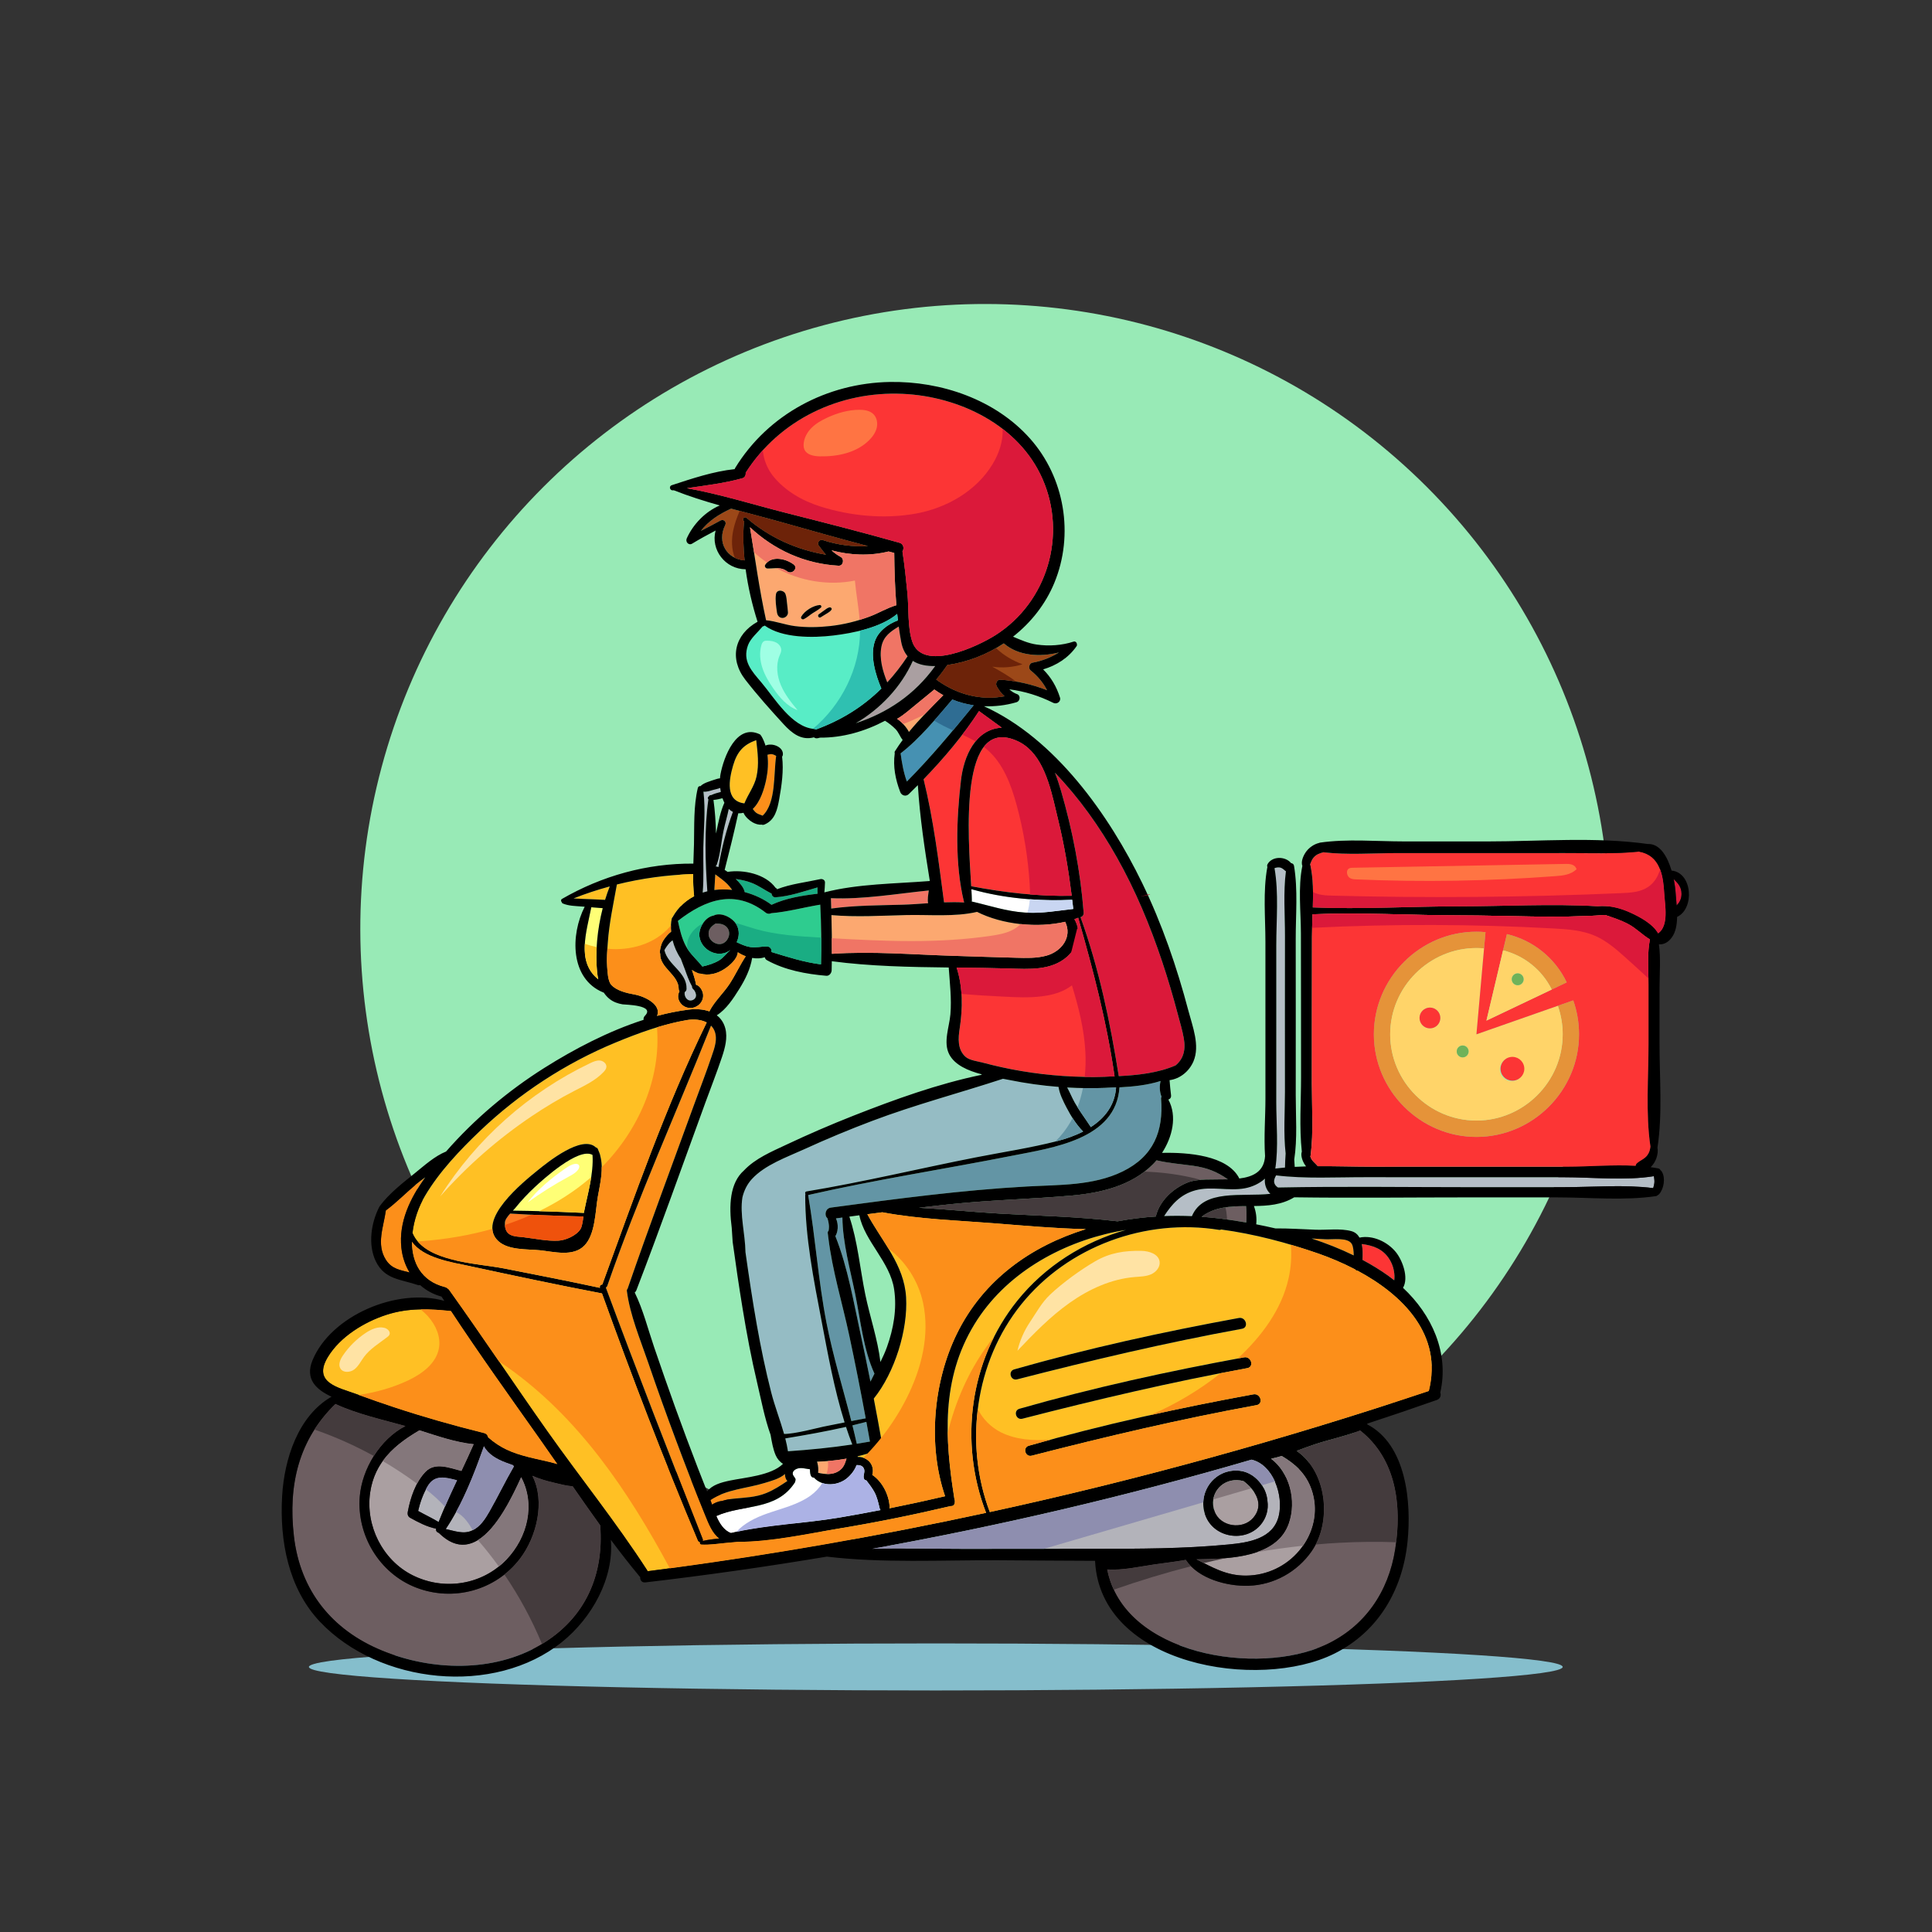 <?xml version="1.0" encoding="utf-8"?>
<!-- Generator: Adobe Illustrator 27.5.0, SVG Export Plug-In . SVG Version: 6.00 Build 0)  -->
<svg version="1.1" xmlns="http://www.w3.org/2000/svg" xmlns:xlink="http://www.w3.org/1999/xlink" x="0px" y="0px"
	 viewBox="0 0 500 500" style="enable-background:new 0 0 500 500;" xml:space="preserve">
<rect x="0" y="0" width="500" height="500" fill="#333333" stroke="none"/>
<g id="BACKGROUND">
	<rect style="fill:none;" width="500" height="500"/>
	
		<ellipse transform="matrix(0.707 -0.707 0.707 0.707 -95.281 250.715)" style="fill:#98EAB6;" cx="255" cy="240.372" rx="161.72" ry="161.72"/>
</g>
<g id="OBJECTS">
	<ellipse style="fill:#85BECC;" cx="242.183" cy="431.403" rx="162.241" ry="6.088"/>
	<g>
		<path style="fill:#FFC024;" d="M177.702,264.004c-2.559,0.439-5.128,1.088-7.679,1.865c-3.666,1.124-7.276,2.514-10.732,3.94
			c-12.917,5.339-24.855,13.145-34.974,22.789c-5.284,5.028-10.631,10.631-14.352,16.93c-1.627,2.761-2.834,6.179-3.218,9.571
			c0.329,0.804,0.777,1.527,1.335,2.176c4.58,5.439,16.125,5.786,22.268,6.984c8.309,1.636,16.637,3.254,24.919,5.037
			c-0.174-0.503,0.201-0.841,0.612-0.878c8.309-22.743,16.381-45.989,27.012-67.8C181.459,263.858,179.548,263.694,177.702,264.004z
			 M154.73,309.637c-0.676,3.803-0.622,9.735-3.465,12.688c-2.916,3.035-7.953,1.6-11.618,1.234c-3.2-0.311-8.053,0.018-10.64-2.322
			c-1.042-0.951-1.527-2.048-1.581-3.218c-0.265-5.485,8.73-12.706,11.71-15.129c2.523-2.048,11.536-9.361,15.083-5.924
			c0.201,0.037,0.384,0.137,0.484,0.347c0.137,0.302,0.256,0.594,0.366,0.896c0.082,0.201,0.165,0.421,0.238,0.649
			c0.018,0.064,0.009,0.11,0.018,0.165c0.274,1.015,0.393,2.029,0.402,3.062C155.763,304.573,155.187,307.087,154.73,309.637z"/>
		<path style="fill:#FFC024;" d="M192.653,207.918c0.895-2.305,2.576-4.4,3.133-6.947c0.706-3.231,0.285-6.227-0.074-9.424
			c-3.309,1.179-4.94,2.982-5.982,6.542C188.675,201.695,187.611,207.313,192.653,207.918z"/>
		<path style="fill:#B5BEC6;" d="M185.492,223.8c-0.056,0.162-0.156,0.275-0.274,0.344c-0.001,0.017-0.001,0.035-0.002,0.052
			c0.247,0.047,0.488,0.117,0.727,0.194c0.79-4.804,2.048-9.726,3.732-14.272c-0.392-0.194-0.751-0.45-1.071-0.768
			c-0.378,1.894-0.956,3.759-1.353,5.648C186.639,217.903,186.457,220.995,185.492,223.8z"/>
		<path style="fill:#B5BEC6;" d="M183.058,230.665c-0.528-7.558-0.813-16.264,0.274-23.789c-0.203-0.203-0.23-0.551,0.073-0.743
			c0.015-0.01,0.031-0.016,0.046-0.025c0.088-0.248,0.362-0.363,0.619-0.336c0.785-0.375,1.632-0.605,2.479-0.816
			c-0.067-0.345-0.125-0.691-0.165-1.038c-0.656,0.266-1.429,0.39-2.015,0.563c-0.605,0.179-1.572,0.515-2.324,0.394
			c0.587,4.73,0.054,9.75-0.03,14.497c-0.068,3.837,0.178,7.789-0.161,11.633C182.25,230.876,182.652,230.765,183.058,230.665z"/>
		<path style="fill:#FC8F1A;" d="M195.746,210.379c0.433,0.318,1.069,0.473,1.618,0.713c3.542-3.313,2.801-10.863,3.507-15.462
			c-0.548-0.328-1.086-0.579-1.8-0.403c-0.146,0.036-0.3,0.074-0.456,0.107c0.267,2.086,0.124,4.245-0.294,6.287
			c-0.508,2.487-1.508,5.842-3.505,7.74C195.105,209.73,195.385,210.114,195.746,210.379z"/>
		<path style="fill:#1AAD83;" d="M192.721,230.875c2.536,0.669,4.936,1.793,6.944,3.292c3.665-1.711,7.878-2.393,11.922-2.872
			c-0.043-0.543-0.037-1.082-0.014-1.63c-3.586,1.025-7.185,2.319-10.92,2.561c-0.493,0.032-0.974-0.453-0.951-0.947
			c-1.743-0.884-3.344-2.087-5.206-2.801c-1.31-0.502-2.693-0.796-4.09-0.995C191.326,228.38,192.53,229.68,192.721,230.875z"/>
		<path style="fill:#FC8F1A;" d="M184.873,230.33c1.511-0.201,3.063-0.192,4.607-0.03c-0.368-0.51-0.758-1.004-1.197-1.46
			c-0.952-0.986-2.098-1.727-3.165-2.562C185.046,227.651,184.966,229.011,184.873,230.33z"/>
		<path style="fill:#FFFF76;" d="M153.021,304.619c-0.475,3.035-1.28,6.051-1.865,9.004c-0.009,0.082-0.027,0.183-0.046,0.274
			c-3.867-0.183-7.733-0.338-11.609-0.439h-0.009c-2.258-0.073-4.516-0.119-6.764-0.146c0.247-0.256,0.466-0.494,0.631-0.695
			c1.536-1.91,3.218-3.702,5.018-5.375c1.92-1.792,11.344-10.448,14.973-8.355C153.469,300.798,153.313,302.708,153.021,304.619z"/>
		<path style="fill:#FFC024;" d="M192.995,247.477c-1.499,2.276-2.642,4.79-4.132,7.084c-1.581,2.432-3.848,4.47-5.201,7.02
			c-0.027,0.055-0.037,0.11-0.055,0.165c-1.645-0.585-3.556-0.686-5.384-0.457c-2.706,0.329-5.439,0.896-8.172,1.618
			c1.216-2.889-3.145-5.064-5.924-5.549c-1.892-0.338-4.635-0.969-5.978-2.541c-0.832-0.96-0.914-3.291-1.015-4.571
			c-0.119-1.545-0.046-3.145,0.055-4.708c0.037-0.53,0.073-1.051,0.11-1.572c0.356-5.11,1.453-10.046,2.349-15.065
			c5.338-1.325,10.768-2.157,16.317-2.523c1.133-0.082,2.276-0.137,3.419-0.174c-0.018,1.929,0.036,3.848,0.256,5.741
			c-1.289,0.667-2.477,1.536-3.501,2.623c-0.768,0.786-1.435,1.682-2.011,2.706c-0.018,0.027-0.018,0.046-0.027,0.073
			c-0.119,0.091-0.21,0.219-0.247,0.384c-0.128,0.567-0.201,1.152-0.21,1.764c-0.027,0.53-0.018,1.079,0.037,1.627
			c-0.704,0.485-1.289,1.234-1.755,1.874c-0.759,1.042-1.015,2.112-1.179,3.373c-0.027,0.165,0.027,0.293,0.11,0.393
			c-0.174,3.766,4.79,5.439,4.79,9.205c0,0.238,0.082,0.421,0.201,0.576c-0.512,0.978-0.494,2.02,0.256,3.044
			c0.868,1.179,2.441,1.581,3.784,1.042c1.307-0.512,2.185-1.764,2.084-3.19c-0.073-0.96-0.795-2.331-1.828-2.578
			c-0.229-1.316-0.64-2.578-1.079-3.839c0.548,0.375,1.124,0.676,1.737,0.905c0.128,0.046,0.256,0.046,0.384,0.037
			c2.203,0.585,4.351,0.082,6.335-1.216c1.335-0.868,3.291-2.541,3.428-4.305C191.56,246.865,192.264,247.212,192.995,247.477z"/>
		<path style="fill:#2ECC8F;" d="M212.521,242.66c0.018,2.303,0,4.607-0.055,6.92c-4.443-0.567-8.538-1.892-12.834-3.209
			c0.146-0.667-0.274-1.408-1.124-1.426c-1.508-0.037-2.87,0.393-4.415,0.137c-1.243-0.21-2.322-0.722-3.437-1.243
			c0.667-1.399,0.759-3.053,0-4.461c-0.101-0.174-0.21-0.356-0.347-0.53c-1.216-1.581-3.848-2.825-5.622-1.901
			c-1.115,0.192-2.093,0.996-2.761,2.029c-0.695,1.042-1.06,2.313-0.914,3.4c0.402,3.081,3.839,5.247,6.774,4.177
			c0.448-0.164,0.868-0.402,1.243-0.686c-0.987,0.804-1.783,1.984-2.87,2.642c-1.271,0.777-2.852,1.28-4.379,1.618
			c-1.243-1.581-2.733-2.843-3.839-4.534c0-0.009,0-0.009,0-0.018c-0.146-0.229-0.283-0.457-0.411-0.695
			c-1.088-2.029-1.609-4.315-2.084-6.554c7.103-5.521,14.754-8.346,22.725-2.13c0.475,0.375,1.015,0.357,1.444,0.137
			c4.242-0.357,8.446-1.517,12.67-2.212C212.429,236.965,212.512,239.817,212.521,242.66z"/>
		<path style="fill:#95BCC4;" d="M280.312,292.845c-2.112,1.079-4.424,1.883-6.691,2.459c-0.165,0.046-0.329,0.082-0.494,0.119
			c-6.765,1.709-13.739,2.761-20.577,4.104c-14.589,2.861-29.17,6.408-43.832,8.812c-0.366,0.064-0.421,0.448-0.265,0.713
			c-0.037,0.055-0.055,0.119-0.055,0.183c-0.055,10.777,2.194,21.994,4.205,32.552c1.645,8.602,3.291,17.771,5.978,26.327
			c-1.856,0.375-3.711,0.759-5.567,1.115c-1.079,0.21-7.322,1.911-10.101,1.874c-1.015-3.611-2.413-7.194-3.327-10.75
			c-1.472-5.768-2.678-11.609-3.72-17.469c-1.115-6.243-2.039-12.523-2.934-18.803c-0.091-4.881-1.508-9.735-0.786-14.224
			c0.411-1.709,1.161-3.318,2.432-4.708c3.391-3.711,9.086-5.686,13.556-7.724c5.768-2.642,11.628-5.083,17.569-7.331
			c11.125-4.205,22.588-7.212,33.868-10.906c0.576,0.101,1.124,0.201,1.618,0.302c4.214,0.868,8.474,1.463,12.761,1.801
			c0.274,1.874,1.243,3.748,2.084,5.375c0.466,0.905,0.987,1.819,1.554,2.697C278.383,290.615,279.288,291.812,280.312,292.845z"/>
		<path style="fill:#FFC024;" d="M148.428,232.518c0.812,0.016,1.629,0.086,2.438,0.118c1.909,0.074,3.818,0.138,5.726,0.246
			c0.365-1.194,0.77-2.356,1.214-3.477C154.644,230.268,151.516,231.288,148.428,232.518z"/>
		<path style="fill:#6D5E61;" d="M183.398,241.918c0.181,1.73,2.365,3.02,3.908,2.119c1.396-0.815,1.916-2.853,0.78-4.084
			c-0.794-0.861-1.823-0.909-2.867-0.954C184.183,239.667,183.245,240.449,183.398,241.918z"/>
		<path style="fill:#FFFF76;" d="M154.538,251.655c0.064,0.594,0.165,1.198,0.292,1.792c-3.007-2.395-3.693-5.668-3.483-9.187
			c0.192-3.108,1.079-6.399,1.682-9.461c0.978,0.082,1.965,0.165,2.953,0.238c-0.841,3.282-1.38,6.71-1.554,10.074
			C154.291,247.349,154.328,249.552,154.538,251.655z"/>
		<path style="fill:#B5BEC6;" d="M177.216,250.788c-0.313-0.864-0.705-1.764-1.02-2.68c-0.974-1.421-1.703-3.071-2.131-4.753
			c-0.277,0.193-0.546,0.397-0.778,0.659c-0.488,0.549-0.988,1.203-1.339,1.889c0.91,3.945,5.858,5.638,5.729,10.025
			c-0.012,0.398-0.215,0.664-0.479,0.825c-0.209,1.199,0.741,2.585,2.046,2.077c0.61-0.237,0.981-0.794,0.882-1.457
			c-0.046-0.31-0.192-0.684-0.355-0.949c-0.18-0.292-0.47-0.453-0.617-0.766c-0.054-0.115-0.064-0.244-0.05-0.368
			C178.3,253.87,177.773,252.328,177.216,250.788z"/>
		<path style="fill:#FF7B22;" d="M150.982,314.829c-0.146,1.134-0.32,2.541-0.731,3.218c-1.033,1.728-3.867,2.925-5.713,3.035
			c-2.87,0.174-6.207-0.558-9.068-0.887c-2.075-0.238-4.644-0.073-4.799-3.172c-0.009-0.201-0.009-0.421,0-0.649
			c0.037-0.713,0.686-1.554,1.362-2.304c1.828,0.119,3.656,0.219,5.494,0.302C142.006,314.583,146.503,314.72,150.982,314.829z"/>
		<path style="fill:#F07565;" d="M215.122,235.137c6.11-0.848,12.383-0.818,18.535-1c2.112-0.063,4.315-0.231,6.544-0.383
			c-0.22-0.998,0.032-2.26,0.177-3.304c-8.237,0.829-17.035,2.367-25.339,2.001c0,0.004,0.002,0.009,0.002,0.013
			C215.071,233.354,215.095,234.245,215.122,235.137z"/>
		<path style="fill:#9C4818;" d="M270.979,178.635c-2.614-1.033-5.284-1.783-8.044-2.24c-1.326-0.238-2.678-0.402-4.05-0.503
			c-0.905-0.064-1.316,1.033-0.942,1.719c0.576,1.051,1.225,1.883,2.011,2.578c-6.088,1.133-12.021-0.402-17.149-3.958
			c-0.1-0.11-0.229-0.201-0.375-0.265c-0.036-0.027-0.082-0.055-0.128-0.091c1.033-1.216,1.993-2.477,2.87-3.766
			c4.443-0.631,8.73-2.148,12.606-4.379c0.686-0.384,1.353-0.795,2.002-1.225c3.766,3.282,9.406,3.583,14.279,2.349
			c-2.075,1.262-4.269,2.185-6.865,2.66c-0.85,0.146-1.134,1.444-0.484,1.975C268.565,174.978,269.964,176.642,270.979,178.635z"/>
		<path style="fill:#FC3535;" d="M257.633,164.374c-4.543,2.88-18.922,9.708-21.564,1.6c-1.216-3.711-0.85-8.529-1.225-12.423
			c-0.357-3.629-0.731-7.249-1.289-10.851c0.475-0.74,0.329-1.929-0.786-2.24c-9.69-2.742-19.462-5.229-29.224-7.697
			c-8.51-2.157-17.085-4.863-25.76-6.417c4.799-0.704,9.708-1.28,14.324-2.569c0.677-0.192,0.951-0.832,0.868-1.426
			c1.326-2.093,2.815-4.031,4.434-5.823c9.095-10.028,22.432-15.238,36.227-14.599c9.123,0.421,18.548,3.455,25.842,9.059
			c4.388,3.382,7.999,7.688,10.302,12.926C276.198,138.468,271.052,155.827,257.633,164.374z"/>
		<path style="fill:#F07565;" d="M232.589,162.15c-2.04,1.249-3.933,2.485-4.467,5.149c-0.616,3.073,0.305,6.362,1.504,9.302
			c1.883-2.047,3.63-4.292,5.257-6.761c-0.773-0.918-1.349-2.12-1.652-3.695C232.98,164.837,232.773,163.499,232.589,162.15z"/>
		<path style="fill:#9C4818;" d="M211.844,141.138c0.603,0.841,1.234,1.645,1.892,2.413c-7.605-1.298-14.571-4.406-20.531-9.525
			c-0.539-0.466-1.252,0.274-0.759,0.786c0.055,0.055,0.11,0.11,0.165,0.174c-0.046,0.082-0.082,0.174-0.091,0.274
			c-0.256,3.145-0.165,6.445,0.164,9.772c-0.923-0.073-1.764-0.311-2.514-0.686c-2.907-1.435-4.287-4.881-2.477-8.492
			c0.393-0.777-0.43-1.572-1.188-1.152c-1.7,0.914-3.41,1.828-5.137,2.697c2.048-2.596,4.616-4.287,7.843-5.768
			c0.74,0.201,1.481,0.402,2.221,0.594c3.547,0.951,7.103,1.874,10.595,2.861c7.505,2.121,15.028,4.232,22.57,6.234
			c-3.894,0.201-7.688-0.247-11.719-1.572C212.128,139.501,211.378,140.488,211.844,141.138z"/>
		<path style="fill:#FC8F1A;" d="M183.853,388.212c0.143,0.371,0.287,0.773,0.434,1.195c0.499-0.38,1.624-0.896,2.572-0.95
			c0.97-0.326,2.03-0.503,3.081-0.608c2.888-0.289,5.577-0.328,8.325-1.434c1.988-0.8,3.737-1.952,5.498-3.132
			c-0.426-0.432-0.615-1.1-0.624-1.793c0.004-0.007,0.006-0.015,0.01-0.022c-1.344,1.238-3.663,1.828-5.231,2.312
			C193.138,385.257,188.047,385.39,183.853,388.212z"/>
		<path style="fill:#DB193A;" d="M280.449,236.157c0.053,0.672-0.328,1.068-0.812,1.202c4.776,13.243,7.695,27.25,9.899,41.141
			c4.99-0.253,10.148-0.815,14.689-2.765c1.909-1.561,2.703-3.818,2.149-6.975c-0.372-2.121-1.017-4.231-1.567-6.312
			c-1.204-4.561-2.537-9.088-4.033-13.561c-3.124-9.34-6.911-18.462-11.756-27.048c-4.446-7.879-9.728-15.319-15.996-21.857
			c0.618,1.585,1.137,3.188,1.582,4.712C277.596,214.937,279.608,225.519,280.449,236.157z"/>
		<path style="fill:#FFFFFF;" d="M227.878,390.802c-3.547,0.686-7.103,1.353-10.668,1.947c-8.739,1.472-17.953,1.828-26.619,3.684
			c-0.475,0.1-0.951,0.21-1.417,0.32c-1.828-0.658-2.962-2.468-3.794-4.406c6.975-3.145,15.531-1.261,20.339-8.702
			c0.082-0.11,0.101-0.238,0.101-0.357c0.101-0.219,0.11-0.494-0.036-0.74c-0.219-0.375-0.594-0.695-0.622-1.152
			c-0.037-0.622,0.484-1.042,1.015-1.252c1.133-0.457,2.276-0.009,3.428,0.101c0.037,0.768,0.037,2.249,1.033,2.148
			c0.613,0.676,1.371,1.143,2.194,1.417c1.81,0.622,3.94,0.311,5.622-0.704c1.271-0.777,2.633-2.304,3.236-3.949
			c0.695,0.009,1.38,0.064,1.801,0.75c0.576,0.941-0.229,1.846,0.1,2.751c0.101,0.293,0.329,0.448,0.631,0.475
			c0.722,0.96,1.472,1.901,2.048,2.971c0.74,1.353,1.024,2.742,1.38,4.223C227.695,390.51,227.777,390.674,227.878,390.802z"/>
		<path style="fill:#FC3535;" d="M277.359,231.827c-3.675,0.064-7.249-0.055-10.805-0.347c-5.055-0.411-10.065-1.152-15.202-2.121
			c-0.567-9.297-2.102-29.106,3.254-36.062c1.947-2.532,4.808-3.373,8.949-1.389c0.804,0.375,1.527,0.859,2.194,1.408
			c0.119,0.091,0.229,0.192,0.338,0.283c4.872,4.305,6.307,12.642,7.733,18.474C275.421,218.591,276.527,225.182,277.359,231.827z"
			/>
		<path style="fill:#FCA870;" d="M244.131,179.915c-1.6,1.627-3.272,3.3-4.9,5.019c-1.38,1.453-2.733,2.953-3.995,4.488
			c-0.384-0.759-0.978-1.481-1.508-2.048c-0.165-0.174-0.311-0.32-0.457-0.457c-0.357-0.347-0.722-0.631-1.115-0.878
			c1.764-0.996,3.318-2.432,4.872-3.684c1.609-1.298,3.19-2.605,4.781-3.921C242.559,178.973,243.327,179.485,244.131,179.915z"/>
		<path style="fill:#4691B2;" d="M251.974,182.529c-1.783,2.194-3.556,4.351-5.348,6.49c-3.812,4.543-7.697,8.967-11.929,13.246
			c-0.868-2.368-1.261-4.744-1.627-7.295c3.126-2.386,5.997-5.393,8.693-8.474c1.618-1.828,3.181-3.693,4.699-5.466
			C248.235,181.761,250.091,182.246,251.974,182.529z"/>
		<path style="fill:#FC3535;" d="M259.269,188.324c-2.934,0.137-5.165,1.527-6.81,3.547c-2.194,2.715-3.355,6.563-3.766,10.101
			c-1.17,9.991-1.618,21.537,0.768,31.373c0.009,0.046,0.037,0.082,0.055,0.128c-0.009,0.028-0.009,0.055-0.018,0.092
			c-1.7-0.11-3.437-0.101-5.174-0.037c-1.399-10.604-2.742-21.464-5.293-31.857c3.51-3.629,6.929-7.505,10.019-11.545
			c1.536-1.993,2.98-4.031,4.324-6.097C255.347,185.463,257.322,186.889,259.269,188.324z"/>
		<path style="fill:#FCA870;" d="M270.787,247.331c-2.56,0.704-5.256,0.594-7.889,0.53c-5.403-0.128-10.805-0.329-16.217-0.494
			c-10.357-0.32-21.034-1.225-31.391-0.521c0.009-1.344,0-2.688-0.018-4.031c-0.009-1.993-0.046-3.995-0.1-5.988
			c6.417,0.567,12.99,0.146,19.416-0.009c5.878-0.146,12.523,0.53,18.273-0.832c3.282,1.664,7.221,2.724,11.244,3.154
			c3.958,0.439,7.999,0.247,11.564-0.585C277.588,242.486,274.736,246.252,270.787,247.331z"/>
		<path style="fill:#FCA870;" d="M231.425,143.103c-0.484-0.128-0.969-0.256-1.453-0.384c-4.863,1.207-9.946,0.996-14.772-0.292
			c0.686,0.658,1.463,1.207,2.386,1.719c0.987,0.558,0.658,2.322-0.576,2.258c-8.712-0.475-16.637-4.068-22.917-9.955
			c0.357,2.166,0.695,4.324,1.042,6.472c0.914,5.878,1.837,11.719,3.126,17.597c2.505,0.229,4.918,1.197,7.432,1.517
			c3.017,0.384,6.143,0.32,9.159-0.018c2.578-0.283,5.128-0.823,7.615-1.581c0.878-0.265,1.755-0.567,2.614-0.887
			c2.34-0.878,4.516-2.23,6.902-2.916C231.598,152.107,231.47,147.509,231.425,143.103z M198.041,146.165
			c0.146-0.229,0.311-0.421,0.484-0.576c1.792-1.764,5.119-0.85,6.883,0.503c1.252,0.96-0.466,2.706-1.7,1.764
			c-0.914-0.685-1.828-0.823-2.779-0.823c-0.74,0.009-1.508,0.101-2.313,0.092C198.16,147.116,197.776,146.595,198.041,146.165z
			 M202.529,159.923c-0.832,0.009-1.335-0.64-1.444-1.389c-0.21-1.508-0.494-3.227-0.265-4.735c0.21-1.353,2.066-1.115,2.468-0.046
			c0.274,0.75,0.302,1.572,0.393,2.368c0.082,0.777,0.192,1.572,0.238,2.358C203.974,159.246,203.27,159.904,202.529,159.923z
			 M208.042,160.224c-0.411,0.201-0.923-0.192-0.667-0.64c0.868-1.527,3.062-2.88,4.799-3.007c0.32-0.027,0.539,0.439,0.283,0.658
			c-0.658,0.585-1.399,0.969-2.13,1.444C209.55,159.173,208.864,159.822,208.042,160.224z M215.172,157.811
			c-0.302,0.448-0.795,0.722-1.252,1.006c-0.503,0.311-1.015,0.622-1.517,0.932c-0.512,0.311-0.951-0.448-0.475-0.786
			c0.457-0.329,0.905-0.658,1.362-0.987c0.421-0.293,0.868-0.686,1.389-0.786C215.007,157.116,215.41,157.473,215.172,157.811z"/>
		<path style="fill:#95BCC4;" d="M288.841,281.446c-0.32,4.653-2.989,7.944-6.545,10.247c-0.027-0.046-0.046-0.091-0.082-0.137
			c-1.088-1.7-2.294-3.3-3.355-5.009c-0.247-0.384-0.484-0.777-0.713-1.179c-0.704-1.243-1.261-2.642-1.965-3.931
			c1.362,0.082,2.715,0.137,4.077,0.165c1.901,0.036,3.803,0.018,5.695-0.046C286.903,281.528,287.872,281.492,288.841,281.446z"/>
		<path style="fill:#58EDC6;" d="M228.088,178.196c-4.689,4.635-10.22,8.126-16.939,10.604c-0.146-0.082-0.311-0.146-0.494-0.155
			c-0.091-0.009-0.174-0.018-0.265-0.027c-5.64-0.649-10.01-8.072-13.383-12.048c-2.468-2.916-4.945-5.485-3.41-9.617
			c0.64-1.755,2.505-3.282,3.775-4.827c0.192-0.027,0.375-0.11,0.53-0.229c4.561,3.3,12.551,3.199,17.716,2.578
			c2.066-0.247,4.507-0.631,6.966-1.243c3.529-0.887,7.084-2.24,9.607-4.351c0.055,0.558,0.137,1.106,0.201,1.664
			c-2.624,0.996-5.119,2.816-6.015,5.521C225.145,169.814,226.571,174.567,228.088,178.196z"/>
		<path style="fill:#AA9FA1;" d="M242.02,172.38c-2.19,0.031-4.21-0.315-5.781-1.344c-2.988,6.675-8.354,12.406-14.769,16.135
			C229.643,184.473,236.666,179.826,242.02,172.38z"/>
		<path style="fill:#FC8F1A;" d="M110.049,304.691c-0.81,0.588-1.602,1.179-2.344,1.794c-2.651,2.199-5.077,4.728-7.848,6.774
			c-0.579,4.265-2.557,8.78,0.028,12.808c1.555,2.423,3.868,2.643,6.11,3.242c-1.13-1.873-1.86-4.029-2.115-6.339
			C103.138,316.235,106.209,310.017,110.049,304.691z"/>
		<path style="fill:#6395A5;" d="M289.715,281.404c-0.889,13.482-17.387,15.645-27.811,17.706
			c-17.528,3.466-35.35,6.187-52.755,10.164c1.885,10.957,2.609,22.074,4.742,33.026c1.679,8.618,4.282,16.995,6.437,25.47
			c1.238-0.246,2.477-0.484,3.719-0.709c-1.324-7.167-2.736-14.318-4.261-21.445c-1.791-8.373-4.404-16.832-5.419-25.354
			c-0.007-0.03-0.025-0.052-0.029-0.084c-0.006-0.053,0.001-0.106-0.002-0.159c-0.035-0.303-0.084-0.605-0.115-0.908
			c-0.029-0.284,0.071-0.478,0.226-0.605c0.053-0.378,0.103-0.757,0.09-1.134c-0.022-0.648-0.177-1.414-0.401-2.11
			c-0.86-0.67-0.571-2.54,0.898-2.737c16.861-2.261,33.743-4.515,50.739-5.464c8.275-0.462,17.14-0.151,24.775-3.891
			c8.009-3.923,10.609-10.443,9.937-18.855c-0.016-0.194,0.039-0.352,0.131-0.478c-0.006-0.014-0.015-0.026-0.021-0.041
			c-0.487-1.22-0.572-2.719-0.224-4.04C296.979,280.837,293.303,281.215,289.715,281.404z"/>
		<path style="fill:#6395A5;" d="M221.735,373.651c1.129-0.18,2.261-0.368,3.403-0.576c-0.302-1.699-0.614-3.397-0.925-5.094
			c-1.196,0.318-2.397,0.618-3.603,0.905C221.004,370.47,221.386,372.057,221.735,373.651z"/>
		<path style="fill:#6395A5;" d="M226.309,355.497c-2.86-6.21-3.631-13.947-4.98-20.589c-1.272-6.262-3.256-13.283-3.315-19.81
			c-0.556,0.074-1.112,0.148-1.668,0.222c0.25,0.544,0.398,1.149,0.446,1.838c0.062,0.871-0.094,1.954-0.601,2.744
			c3.243,8.147,4.751,17.234,6.612,25.753c0.865,3.96,1.684,7.927,2.475,11.901C225.608,356.866,225.956,356.181,226.309,355.497z"
			/>
		<path style="fill:#FFC024;" d="M144.227,378.9c-2.459-0.722-5.046-1.188-7.459-1.801c-4.26-1.097-7.212-2.294-10.439-5.11
			c-0.091-0.503-0.42-0.951-1.079-1.115c-7.834-1.938-15.604-4.15-23.273-6.682c-3.062-1.015-6.116-2.075-9.15-3.181
			c-0.219-0.082-0.43-0.155-0.649-0.238c-4.525-1.673-11.344-2.879-7.359-9.525c3.181-5.311,9.479-9.132,15.22-10.988
			c2.998-0.96,5.887-1.344,8.803-1.399c2.578-0.046,5.174,0.155,7.862,0.43c7.404,11.244,15.275,22.204,23.036,33.192
			C141.247,374.604,142.737,376.752,144.227,378.9z"/>
		<path style="fill:#B5BEC6;" d="M404.674,304.668c-8.395,0.003-16.79,0.003-25.186,0c-8.695-0.004-17.39,0.007-26.086-0.011
			c-7.629-0.016-15.557,0.454-23.148-0.469c-0.301,0.548-0.591,1.128-0.495,1.766c0.1,0.666,0.497,1.041,0.979,1.372
			c16.562-0.333,33.152-0.083,49.717-0.087c8.154-0.002,16.308-0.003,24.462-0.005c7.514-0.002,15.454-0.702,22.932,0.25
			c0.134-0.501,0.281-0.995,0.314-1.521c0.034-0.539-0.075-1.052-0.132-1.572C420.54,305.59,412.193,304.666,404.674,304.668z"/>
		<path style="fill:#95BCC4;" d="M218.946,369.279c-5.2,1.181-10.467,2.115-15.718,2.98c0.284,1.108,0.531,2.217,0.697,3.329
			c5.681-0.39,11.117-0.92,16.643-1.756C219.983,372.343,219.452,370.819,218.946,369.279z"/>
		<path style="fill:#FC3535;" d="M288.448,278.557c-0.859,0.036-1.709,0.064-2.55,0.091c-1.728,0.055-3.455,0.073-5.183,0.046
			c-5.466-0.082-10.933-0.594-16.326-1.499c-3.337-0.558-6.646-1.289-9.909-2.157c-1.326-0.347-3.547-0.622-4.562-1.508
			c-2.185-1.91-1.929-4.918-1.554-7.359c0.448-2.898,0.658-5.942,0.466-8.949c-0.146-2.331-0.539-4.626-1.262-6.81
			c4.562,0.046,9.096,0.1,13.584,0.238c5.064,0.155,10.896,0.585,14.992-3.026c0.393-0.347,0.75-0.722,1.07-1.115
			c1.463-1.81,2.112-4.049,1.737-6.198c-0.137-0.832-0.43-1.655-0.896-2.423c0.329-0.119,0.658-0.238,0.978-0.366
			c0.256,0.896,0.512,1.792,0.768,2.678c0.868,3.071,1.719,6.143,2.523,9.214C284.855,259.013,287.04,268.648,288.448,278.557z"/>
		<path style="fill:#FCA870;" d="M219.084,377.492c-0.393,1.216-0.704,2.386-2.066,3.245c-0.951,0.603-2.02,0.777-3.099,0.731
			c-0.731-0.018-1.472-0.146-2.185-0.311c0.091-0.841,0.037-1.691-0.183-2.523c-0.037-0.11-0.073-0.238-0.11-0.375
			c0.932-0.018,1.865-0.064,2.806-0.137C215.867,377.986,217.494,377.776,219.084,377.492z"/>
		<path style="fill:#6D5E61;" d="M317.763,305.213c-2.441,0.064-4.991-0.037-7.158,0.146c-1.198,0.1-2.276,0.283-3.163,0.631
			c-3.812,1.499-7.368,4.781-8.328,8.84c-3.327,0.219-6.637,0.622-9.9,1.243c-10-1.198-20.165-1.417-30.221-1.984
			c-6.993-0.393-14.077-1.143-21.144-1.527c2.779-0.329,5.558-0.649,8.346-0.932c10.366-1.079,20.769-1.298,31.135-2.212
			c6.618-0.585,13.538-2.093,18.876-6.198c0.741-0.567,1.453-1.188,2.13-1.865c0.329-0.338,0.649-0.695,0.969-1.07
			c3.117,0.74,6.344,0.969,9.507,1.426C312.425,302.224,315.003,303.257,317.763,305.213z"/>
		<path style="fill:#DB193A;" d="M433.149,227.506c0.286,1.388,0.448,2.689,0.509,3.69c0.057,0.934,0.17,2.009,0.258,3.134
			c0.717-0.775,1.259-1.643,1.263-2.988C435.186,229.557,434.23,228.54,433.149,227.506z"/>
		<path style="fill:#B5BEC6;" d="M330.299,244.586c-0.001,6.618-0.001,13.236-0.002,19.855c-0.001,6.919-0.001,13.838-0.002,20.757
			c0,5.566,0.6,11.642-0.247,17.227c0.83-0.107,1.666-0.188,2.505-0.262c0.021-1.22,0.085-2.429,0.168-3.636
			c-0.59-5.248-0.177-10.777-0.179-15.981c-0.002-6.566-0.004-13.133-0.006-19.699c-0.002-6.865,0.003-13.73,0.013-20.595
			c0.009-5.504-0.464-11.295,0.246-16.786c-0.051-0.03-0.106-0.048-0.153-0.086c-0.502-0.405-0.835-0.803-1.519-0.884
			c-0.422-0.05-0.871,0.031-1.284,0.178C330.972,231.115,330.3,238.067,330.299,244.586z"/>
		<path style="fill:#FC3535;" d="M429.122,241.563c-1.417-2.514-4.845-4.306-7.267-5.402c-2.642-1.197-5.512-1.901-8.392-1.627
			c-11.829-0.686-23.95,0.009-35.779,0.018c-12.587,0.018-25.358,0.804-37.927,0.283c0.037-1.326,0.064-2.66,0.046-3.976
			c-0.027-2.34-0.192-4.653-0.649-6.847c-0.027-0.11-0.073-0.192-0.119-0.274c0.256-0.585,0.439-1.225,0.859-1.728
			c0.768-0.914,1.582-1.143,2.578-1.444c6.234,0.74,12.798,0.219,19.041,0.219h21.683c7.222,0,14.452,0.018,21.674,0
			c6.371-0.018,12.917,0.256,19.279-0.393c3.026,0.53,4.616,2.313,5.485,4.607c0.722,1.874,0.951,4.095,1.079,6.253
			C430.904,234.405,431.955,239.579,429.122,241.563z"/>
		<path style="fill:#FFC024;" d="M281.016,318.102c-14.114,4.36-26.51,13.054-33.384,27.094c-6.07,12.386-7.587,28.758-3.044,42.022
			c-4.79,1.124-9.598,2.167-14.416,3.135c0.037-0.128,0.064-0.274,0.055-0.43c-0.137-3.017-1.892-6.499-4.488-8.227
			c0.046-0.128,0.082-0.256,0.101-0.375c0.183-0.969-0.018-1.956-0.603-2.761c-0.411-0.558-1.07-1.033-1.792-1.289
			c-0.475-0.174-0.978-0.256-1.463-0.219c-0.009-0.055-0.009-0.11-0.018-0.165c0.85-0.201,1.682-0.43,2.505-0.676
			c0.868-0.256,1.718-0.539,2.541-0.85c0.695-0.256,0.951-0.814,0.896-1.344c0.21-0.311,0.32-0.713,0.238-1.17
			c-0.036-0.229-0.082-0.466-0.128-0.695c-0.594-3.41-1.234-6.801-1.883-10.202c5.457-6.783,8.858-17.834,8.364-26.199
			c-0.274-4.772-2.221-8.757-4.561-12.606c-1.792-2.962-3.803-5.832-5.466-8.904c1.298-0.174,2.587-0.338,3.885-0.503
			c9.443,1.783,19.334,2.084,28.877,2.843C265.101,317.206,273.072,317.919,281.016,318.102z"/>
		<path style="fill:#FC8F1A;" d="M186.183,398.149c-1.845-1.337-2.792-3.842-3.722-6.118c-2.645-6.472-5.16-13-7.605-19.55
			c-2.446-6.551-4.814-13.132-7.072-19.749c-2.053-6.014-4.738-12.318-5.553-18.641c-0.031-0.245,0.061-0.441,0.209-0.588
			c0.01-0.039,0.014-0.076,0.028-0.117c5.527-16.036,11.499-31.936,17.295-47.877c1.448-3.983,2.991-7.948,4.349-11.963
			c0.41-1.213,0.876-2.445,1.071-3.72c0.306-1.998-0.205-3.431-1.174-4.396c-8.967,22.459-18.921,44.487-26.855,67.372
			c-0.071,0.206-0.209,0.336-0.37,0.405c8.091,21.818,16.539,43.478,25.079,65.123c0.074,0.187,0.056,0.346-0.011,0.474
			C183.273,398.468,184.73,398.305,186.183,398.149z"/>
		<path style="fill:#B5BEC6;" d="M327.371,305.03c-1.387,1.252-3.255,2.135-5.192,2.496c-4.243,0.791-8.665-0.613-12.857,0.538
			c-3.819,1.049-6.061,3.583-8.047,6.651c2.402-0.094,4.802-0.081,7.186,0.022c3.03-7.131,12.937-4.963,20.305-5.775
			C327.719,308.005,327.17,306.431,327.371,305.03z"/>
		<path style="fill:#FFFFFF;" d="M277.762,235.237c-3.995,0.439-7.834,1.152-11.902,0.96c-0.201,0-0.411-0.009-0.622-0.027
			c-4.817-0.32-9.159-1.801-13.776-2.87c0.027-0.082,0.055-0.174,0.055-0.274c-0.009-0.704-0.055-1.7-0.119-2.907
			c4.845,1.39,9.964,2.23,15.11,2.605c3.684,0.283,7.377,0.32,10.979,0.146C277.579,233.656,277.67,234.442,277.762,235.237z"/>
		<path style="fill:#AA9FA1;" d="M324.336,392.804c-2.733,3.199-8.565,2.331-10.028-1.691c-0.375-1.042-0.466-2.093-0.302-3.062
			c0.439-2.843,2.934-5.073,6.152-4.982c0.612,0.018,1.161,0.101,1.664,0.247c0.731,0.548,1.426,1.179,2.011,1.865
			C325.735,387.392,326.585,390.19,324.336,392.804z"/>
		<path style="fill:#FFC024;" d="M291.373,318.312c-10.905,3.081-20.888,9.352-28.1,18.319c-2.34,2.916-4.342,6.042-5.997,9.324
			c-7.066,14.023-7.797,30.797-2.075,45.56c-27.021,5.85-54.299,10.65-81.85,14.361c-1.911,0.256-3.83,0.512-5.741,0.759
			c-0.027-0.082-0.064-0.165-0.119-0.238c-8.008-12.386-17.387-24.032-25.897-36.08c-4.214-5.96-8.337-11.984-12.469-17.999
			c-4.26-6.189-8.52-12.377-12.889-18.483c-0.146-0.201-0.311-0.338-0.494-0.43c-0.146-0.137-0.329-0.238-0.567-0.302
			c-6.243-1.572-8.556-6.417-8.565-11.737c2.943,4.168,10.092,5.256,14.736,6.262c11.454,2.468,22.935,4.909,34.444,7.112
			c7.743,21.509,15.942,42.9,24.809,63.961c0.11,0.256,0.311,0.375,0.53,0.411c-0.119,0.247,0.046,0.613,0.384,0.622
			c2.112,0.11,4.251-0.21,6.362-0.43c1.015-0.101,2.048-0.165,3.071-0.274c8.648,0,17.725-2.048,26.199-3.446
			c9.69-1.6,19.315-3.556,28.886-5.814c0.53,0.082,1.097-0.329,1.07-1.024c0.046-0.274,0.009-0.558-0.101-0.823
			c-0.914-5.759-1.627-11.472-1.728-17.094c-0.192-9.69,1.426-19.114,6.902-28.1c7.916-12.98,22.067-20.988,36.684-23.968
			C289.7,318.587,290.541,318.449,291.373,318.312z"/>
		<path style="fill:#B3B3BA;" d="M329.94,383.398c-1.225-2.742-3.282-4.982-6.042-5.64c-32.259,9.425-65.104,17.121-98.195,23.072
			c7.816-0.229,15.695,0.009,23.456,0.009c7.011-0.009,14.032-0.018,21.052-0.018h12.852c11.6,0.018,23.228,0,34.782-1.097
			c5.165-0.494,11.673-1.426,13.099-7.423C331.594,389.595,331.21,386.232,329.94,383.398z M326.237,394.632
			c-4.004,4.699-12.139,3.373-14.279-2.459c-0.411-1.134-0.585-2.276-0.548-3.373c0.164-4.735,4.205-8.73,9.406-8.172
			c2.386,0.256,4.479,1.755,5.777,3.748c0.804,1.225,1.316,2.633,1.417,4.05C328.34,390.619,327.736,392.877,326.237,394.632z"/>
		<path style="fill:#6D5E61;" d="M140.269,425.475c-0.146,0.091-0.302,0.183-0.457,0.274c-12.203,7.13-28.091,6.682-40.916,1.426
			c-12.99-5.32-21.208-15.54-22.826-29.59c-1.198-10.302,0.21-19.654,5.302-27.616c1.49-2.331,3.3-4.552,5.457-6.637
			c0.037,0.018,0.064,0.055,0.101,0.073c5.658,2.596,12.002,3.976,17.99,5.649c-3.309,1.7-6.115,4.497-8.172,7.752
			c-2.057,3.245-3.346,6.947-3.638,10.467c-0.832,10.019,5.064,19.836,14.443,23.539c7.834,3.09,16.6,1.719,22.99-3.327
			c1.49-1.17,2.843-2.541,4.031-4.095c4.296-5.622,6.6-14.864,3.19-21.464c1.755,0.777,3.611,1.316,5.485,1.755
			c1.609,0.384,3.282,0.859,4.945,0.951c2.358,3.391,4.726,6.783,7.139,10.128C156.348,407.421,151.613,418.628,140.269,425.475z"/>
		<path style="fill:#B3B3BA;" d="M118.293,383.087c-1.079,2.276-2.13,4.561-3.135,6.856c-0.567,1.307-1.115,2.633-1.645,3.958
			c-1.719-1.033-3.547-1.883-5.302-2.87c0.448-1.947,1.079-3.803,2.002-5.585c0.146-0.274,0.302-0.548,0.457-0.823
			C112.516,381.46,115.432,382.365,118.293,383.087z"/>
		<path style="fill:#B3B3BA;" d="M133.001,379.513c-2.23,3.83-4.141,7.843-6.335,11.692c-1.097,1.91-2.313,3.821-4.324,4.826
			c-0.027,0.009-0.046,0.027-0.073,0.037c-2.276,1.097-4.607,0.137-6.92-0.357c0.951-1.399,1.837-2.88,2.669-4.406
			c2.934-5.366,5.229-11.381,7.221-17.03c1.088,2.093,3.373,3.373,5.677,4.232c0.603,0.228,1.234,0.457,1.874,0.686
			c0.046,0.082,0.101,0.174,0.174,0.265C132.974,379.476,132.983,379.494,133.001,379.513z"/>
		<path style="fill:#AA9FA1;" d="M131.036,403.646c-0.613,0.64-1.262,1.234-1.938,1.773c-6.262,5.046-15.065,5.914-22.359,2.23
			c-7.733-3.903-12.203-12.825-10.942-21.381c0.475-3.236,1.627-5.896,3.254-8.154c2.377-3.309,5.759-5.768,9.507-7.962
			c4.58,1.463,9.388,3.135,14.041,3.602c-1.015,2.322-2.093,4.626-3.181,6.929c-3.044-0.768-6.792-2.349-9.278,0.21
			c-0.859,0.878-1.591,1.938-2.203,3.09c-1.225,2.313-1.993,5-2.422,7.377c-0.1,0.558,0.101,1.143,0.613,1.426
			c2.112,1.17,4.351,2.358,6.737,2.834c-0.128,0.567,0.229,0.951,0.704,1.097c3.702,3.656,7.103,3.684,10.11,1.847
			c4.927-2.998,8.794-10.997,11.198-16.271C138.596,389.248,136.621,397.804,131.036,403.646z"/>
		<path style="fill:#AA9FA1;" d="M337.216,400.035c-0.302,0.439-0.622,0.859-0.969,1.271c-3.437,4.086-8.437,6.417-13.767,6.463
			c-4.315,0.027-7.541-1.508-10.933-3.245c-0.631-0.32-1.271-0.649-1.92-0.969c2.386-0.027,4.982-0.073,7.569-0.311
			c2.797-0.238,5.576-0.695,8.053-1.545c3.812-1.298,6.929-3.538,8.282-7.386c2.121-6.006,0.128-13.319-4.571-16.792
			c0.923-0.192,1.837-0.439,2.752-0.713c3.446,2.048,6.28,4.525,7.733,8.73C341.165,390.519,340.178,395.802,337.216,400.035z"/>
		<path style="fill:#FFC024;" d="M351.321,328.843c-0.247-0.009-0.494-0.11-0.64-0.338c-3.19-1.655-6.463-3.035-9.589-4.123
			c-2.313-0.795-4.653-1.554-7.02-2.249c-5.887-1.737-11.938-3.108-18.036-3.94c-0.137,0.082-0.311,0.137-0.512,0.101
			c-18.986-3.081-39.134,4.232-51.255,19.306c-6.234,7.761-9.991,17.231-11.207,27.03c-1.115,8.967-0.101,18.218,3.099,26.683
			c38.347-8.337,76.201-18.794,113.634-31.327v-0.037C373.415,345.471,363.113,335.16,351.321,328.843z M264.598,367.163
			c-1.673,0.43-2.423-2.102-0.759-2.578c18.566-5.311,37.497-9.489,56.484-13.008c0.548-0.101,1.106-0.201,1.655-0.302
			c1.828-0.329,2.669,2.459,0.832,2.797c-2.313,0.421-4.616,0.859-6.92,1.307C298.658,358.726,281.601,362.784,264.598,367.163z
			 M262.468,354.402c19.105-5.476,38.594-9.726,58.138-13.31c1.828-0.338,2.66,2.459,0.823,2.797
			c-19.59,3.574-38.923,8.127-58.202,13.09C261.554,357.409,260.805,354.877,262.468,354.402z M325.223,363.644
			c-19.599,3.574-38.932,8.127-58.211,13.09c-1.673,0.43-2.422-2.103-0.759-2.578c1.874-0.539,3.748-1.06,5.631-1.572
			c8.565-2.34,17.213-4.452,25.888-6.372c8.84-1.956,17.725-3.739,26.619-5.366C326.219,360.517,327.06,363.305,325.223,363.644z"/>
		<path style="fill:#FC8F1A;" d="M349.817,321.899c-1.04-1.722-4.972-1.075-6.815-1.176c-1.185-0.064-2.376-0.128-3.568-0.201
			c3.757,1.228,7.426,2.675,10.91,4.376C350.313,323.714,350.222,322.57,349.817,321.899z"/>
		<path style="fill:#6D5E61;" d="M322.535,316.384c-1.682-0.293-3.355-0.558-5-0.786c-0.466-0.073-0.932-0.128-1.39-0.192
			c-1.709-0.228-3.437-0.384-5.183-0.512c1.911-1.426,4.004-2.112,6.179-2.431c1.737-0.265,3.538-0.311,5.348-0.32
			C322.627,313.55,322.636,314.985,322.535,316.384z"/>
		<path style="fill:#FC3535;" d="M352.606,326.054c2.332,1.245,4.571,2.607,6.673,4.112c0.528,0.378,1.045,0.772,1.554,1.176
			c0.039-0.4,0.072-0.808,0.05-1.241c-0.078-1.509-0.514-2.964-1.322-4.243c-1.692-2.679-4.261-3.531-7.132-3.906
			C352.7,323.252,352.68,324.731,352.606,326.054z"/>
		<path style="fill:#6D5E61;" d="M361.33,399.13c-0.073,0.612-0.155,1.225-0.256,1.828c-1.719,10.969-7.816,19.992-17.99,24.718
			c-16.052,7.45-46.547,3.565-54.847-14.27c-0.759-1.627-1.335-3.373-1.691-5.229c4.004,0.256,8.145-0.713,12.085-1.289
			c2.715-0.402,5.512-0.704,8.245-1.198c0.393,0.594,0.841,1.143,1.344,1.655c3.675,3.702,10.083,5.22,14.973,5.046
			c6.49-0.229,12.505-3.574,16.226-8.876c0.402-0.576,0.768-1.17,1.088-1.801c4.05-7.77,2.304-19.279-4.936-24.224
			c1.645-0.612,3.282-1.234,4.909-1.764c3.775-1.234,7.825-2.057,11.527-3.519C360.837,377.172,362.683,388.288,361.33,399.13z"/>
		<path d="M139.645,323.563c3.665,0.359,8.703,1.794,11.621-1.238c2.841-2.953,2.791-8.884,3.464-12.684
			c0.638-3.601,1.538-7.143,0.594-10.613c-0.005-0.054-0.002-0.105-0.02-0.165c-0.07-0.234-0.149-0.45-0.237-0.651
			c-0.108-0.3-0.227-0.599-0.367-0.898c-0.097-0.208-0.278-0.311-0.478-0.348c-3.55-3.437-12.566,3.88-15.085,5.921
			c-3.624,2.937-16.091,12.951-10.131,18.347C131.597,323.582,136.449,323.25,139.645,323.563z M133.358,312.62
			c1.54-1.911,3.22-3.704,5.016-5.377c1.923-1.791,11.346-10.447,14.973-8.354c0.31,4.94-1.236,9.926-2.189,14.737
			c-0.016,0.079-0.03,0.179-0.045,0.271c-6.115-0.284-12.262-0.526-18.383-0.581C132.974,313.058,133.197,312.819,133.358,312.62z
			 M130.674,316.377c0.036-0.718,0.682-1.555,1.36-2.309c6.296,0.404,12.638,0.604,18.949,0.759
			c-0.146,1.14-0.325,2.542-0.729,3.218c-1.034,1.728-3.873,2.93-5.712,3.04c-2.876,0.171-6.212-0.556-9.077-0.889
			C133.253,319.938,130.484,320.137,130.674,316.377z"/>
		<path d="M326.235,394.637c1.501-1.761,2.108-4.015,1.772-6.209c-0.263-3.738-3.342-7.385-7.186-7.799
			c-6.416-0.69-11.068,5.543-8.866,11.545C314.095,398.009,322.233,399.33,326.235,394.637z M320.158,383.066
			c0.609,0.018,1.158,0.108,1.66,0.248c3.097,2.316,5.459,6.061,2.521,9.494c-2.738,3.199-8.569,2.331-10.028-1.697
			C312.828,387.016,315.838,382.941,320.158,383.066z"/>
		<path d="M263.226,356.975c19.282-4.96,38.615-9.513,58.208-13.09c1.837-0.335,1.005-3.127-0.824-2.792
			c-19.546,3.582-39.033,7.837-58.144,13.306C260.801,354.875,261.553,357.406,263.226,356.975z"/>
		<path d="M321.98,351.278c-19.546,3.582-39.033,7.837-58.144,13.306c-1.664,0.476-0.912,3.006,0.761,2.576
			c19.282-4.96,38.615-9.513,58.208-13.09C324.642,353.734,323.81,350.942,321.98,351.278z"/>
		<path d="M267.011,376.73c19.282-4.96,38.615-9.513,58.207-13.09c1.838-0.336,1.005-3.127-0.824-2.792
			c-19.546,3.582-39.033,7.837-58.144,13.306C264.586,374.631,265.337,377.161,267.011,376.73z"/>
		<path d="M203.704,147.857c1.242,0.939,2.958-0.802,1.702-1.766c-1.936-1.486-5.755-2.437-7.361,0.077
			c-0.273,0.428,0.112,0.946,0.571,0.954C200.443,147.155,202.084,146.631,203.704,147.857z"/>
		<path d="M203.285,153.754c-0.395-1.067-2.258-1.309-2.465,0.045c-0.23,1.506,0.053,3.228,0.267,4.73
			c0.108,0.758,0.61,1.407,1.443,1.392c0.742-0.014,1.438-0.675,1.392-1.443c-0.048-0.789-0.156-1.576-0.243-2.362
			C203.593,155.329,203.561,154.5,203.285,153.754z"/>
		<path d="M208.041,160.228c0.819-0.405,1.513-1.055,2.283-1.548c0.737-0.472,1.477-0.864,2.135-1.444
			c0.25-0.22,0.039-0.684-0.287-0.659c-1.735,0.132-3.926,1.486-4.8,3.006C207.116,160.028,207.633,160.43,208.041,160.228z"/>
		<path d="M212.402,159.748c0.505-0.311,1.011-0.619,1.515-0.932c0.457-0.284,0.949-0.555,1.256-1.004
			c0.233-0.34-0.167-0.695-0.499-0.626c-0.513,0.107-0.965,0.492-1.382,0.793c-0.456,0.328-0.911,0.656-1.367,0.984
			C211.452,159.305,211.892,160.062,212.402,159.748z"/>
		<path d="M432.601,225.306c-1.062-3.586-2.991-7.022-6.168-6.88c-13.508-1.898-27.877-0.663-41.487-0.665
			c-7.226-0.001-14.452-0.002-21.678-0.003c-7.088-0.001-14.659-0.706-21.672,0.316c-0.104,0.015-0.195,0.059-0.288,0.099
			c-1.266,0.304-2.476,1.184-3.208,2.138c-0.675,0.88-1.525,2.603-1.049,3.765c-1.15,5.569-0.384,11.829-0.375,17.501
			c0.009,6.349,0.022,12.697,0.026,19.046c0.004,6.047,0.007,12.093,0.011,18.14c0.004,6.341-0.49,12.962,0.201,19.279
			c-0.368,0.964,0.186,2.407,0.63,3.155c0.131,0.221,0.289,0.448,0.464,0.667c-0.981,0.029-1.96,0.067-2.934,0.124
			c-0.033-0.634-0.073-1.266-0.125-1.894c0.842-5.424,0.384-11.263,0.388-16.703c0.005-6.865,0.004-13.73,0.007-20.595
			c0.002-6.566-0.002-13.133-0.012-19.699c-0.01-6.266,0.601-12.869-0.448-19.057c-0.068-0.403-0.391-0.614-0.751-0.665
			c-1.451-1.804-4.878-1.855-6.075,0.248c-0.161,0.283-0.15,0.557-0.048,0.789c-0.013,0.037-0.036,0.067-0.043,0.108
			c-1.132,6.213-0.479,12.919-0.478,19.215c0.001,6.919,0.001,13.838,0.002,20.757c0.001,6.618,0.001,13.236,0.002,19.855
			c0,4.779-0.429,9.93-0.096,14.854c-0.242,4.015-3.09,5.353-6.68,5.803c-0.018-0.047-0.021-0.092-0.046-0.139
			c-3.073-5.852-13.2-6.66-19.937-6.501c2.667-4.101,3.976-9.483,1.635-13.798c0.447-0.142,0.776-0.518,0.691-1.148
			c-0.176-1.298-0.266-2.578-0.378-3.873c2.723-0.355,5.099-2.299,6.192-4.889c1.719-4.076-0.25-9.03-1.304-13.023
			c-3.004-11.377-6.838-22.532-11.986-33.125c-8.528-17.548-22.503-37.392-40.948-45.74c2.807,0.112,5.659-0.219,8.447-1.035
			c0.883-0.258,1.118-1.626,0.23-2.053c-0.828-0.296-1.527-0.727-2.107-1.286c4.003,0.523,7.676,1.658,11.397,3.511
			c0.895,0.446,2.044-0.342,1.72-1.372c-0.901-2.863-2.318-5.259-4.361-7.295c3.471-1.039,6.556-2.967,8.67-6.033
			c0.101-0.147,0.113-0.31,0.073-0.464c-0.009-0.413-0.386-0.848-0.863-0.692c-3.024,0.991-6.379,1.214-9.527,0.765
			c-2.24-0.319-4.155-1.21-6.144-2.043c4.645-3.645,8.407-8.403,10.68-13.899c5.173-12.512,2.695-27.295-6.302-37.394
			c-8.986-10.086-22.992-14.86-36.271-14.624c-16.222,0.287-31.449,8.316-39.993,22.215c-0.071,0.115-0.12,0.229-0.156,0.341
			c-5.522,0.591-11.05,2.446-16.267,4.158c-0.868,0.285-0.47,1.483,0.393,1.332c0.04-0.007,0.081-0.013,0.121-0.02
			c3.867,1.533,7.864,2.786,11.9,3.934c-3.764,1.6-6.909,4.886-8.548,8.528c-0.394,0.876,0.485,1.906,1.4,1.35
			c1.974-1.201,4.016-2.314,6.07-3.389c-1.334,4.983,2.508,9.996,7.769,10.026c0.634,4.682,1.733,9.337,3.091,13.58
			c-5.958,3.31-7.42,9.521-3.166,15.006c3.061,3.946,6.485,7.78,9.859,11.461c2.214,2.415,4.627,4.318,7.894,3.448
			c0.247,0.204,0.587,0.311,1.002,0.221c0.189-0.041,0.376-0.097,0.564-0.142c5.823,0.048,11.593-1.602,16.833-4.37
			c0.985,0.618,1.939,1.368,2.732,2.178c0.784,0.801,1.149,1.956,1.833,2.792c-0.658,0.887-1.285,1.785-1.856,2.701
			c-0.021,0.026-0.039,0.054-0.056,0.085c-0.031,0.049-0.066,0.098-0.096,0.147c-0.105,0.172-0.102,0.36-0.043,0.532
			c-0.48,3.448,0.183,6.743,1.419,10.003c0.354,0.935,1.47,1.269,2.22,0.543c0.783-0.758,1.564-1.531,2.343-2.314
			c0.512,8.276,1.764,16.585,3.097,24.805c-8.929,0.721-18.615,0.697-27.293,2.945c0.104-0.836,0.117-1.68,0.16-2.55
			c0.032-0.648-0.649-1.005-1.203-0.882c-3.712,0.82-7.637,1.232-11.207,2.619l-0.023-0.047c-0.072-0.17-0.215-0.288-0.373-0.342
			c-2.539-3.524-8.276-4.766-12.385-4.102c-0.25-0.183-0.509-0.355-0.773-0.515c1.243-4.851,2.455-9.763,3.522-14.651
			c0.422,0.026,0.871-0.007,1.356-0.127c0.418,1.059,1.606,2.053,2.383,2.484c0.693,0.385,1.51,0.668,2.312,0.576
			c0.198,0.085,0.44,0.094,0.723-0.023c2.746-1.135,3.343-3.88,3.829-6.598c0.633-3.543,1.185-7.363,0.743-10.969
			c0.105-0.133,0.179-0.298,0.198-0.476c0.227-2.042-2.769-3.194-4.495-2.394c-0.257-0.824-0.586-1.626-1.022-2.385
			c-0.037-0.064-0.086-0.112-0.137-0.159c-0.044-0.147-0.136-0.278-0.297-0.357c-6.101-2.961-9.363,5.938-10.193,10.317
			c-0.062,0.329-0.101,0.689-0.13,1.06c-0.314,0.008-0.632,0.104-1.006,0.221c-0.784,0.245-1.585,0.498-2.349,0.798
			c-0.399,0.157-1.256,0.519-1.664,1.005c-0.305-0.057-0.623,0.08-0.723,0.498c-1.112,4.668-0.886,9.783-0.987,14.565
			c-0.035,1.645-0.11,3.315-0.163,4.99c-11.969-0.102-23.665,3.167-34.004,9.14c-0.326,0.188-0.275,0.635-0.049,0.853
			c0.031,0.137,0.111,0.259,0.264,0.323c1.544,0.648,3.184,0.641,4.84,0.777c0.275,0.023,0.55,0.042,0.826,0.065
			c-3.706,7.247-3.81,18.649,4.793,22.178c0.049,0.02,0.097,0.031,0.146,0.044c0.42,0.624,0.918,1.197,1.534,1.678
			c0.983,0.767,2.123,1.158,3.339,1.362c0.618,0.104,8.539,0.146,5.786,2.951c-0.333,0.34-0.417,0.716-0.346,1.055
			c-9.103,2.919-18.008,7.6-25.657,12.42c-9.424,5.939-18.113,13.253-25.47,21.664c-2.983,1.217-5.574,3.584-8.049,5.583
			c-3.163,2.555-6.632,5.22-9.074,8.493c-0.038,0.051-0.055,0.109-0.082,0.165c-0.029,0.038-0.066,0.066-0.088,0.111
			c-2.111,4.117-2.966,9.757-0.89,14.055c2.296,4.753,6.474,4.632,10.922,6.164c0.193,0.066,0.374,0.049,0.544-0.003
			c1.547,1.367,3.414,2.402,5.549,2.981c0.238,0.369,0.482,0.735,0.721,1.103c-12.248-3.472-29.333,3.798-34.111,15.363
			c-2.053,4.969,1.051,7.634,4.911,9.442c-8.705,4.986-12.231,16.251-12.779,25.709c-0.669,11.547,1.589,23.856,9.756,32.495
			c15.318,16.203,45.129,19.4,62.697,5.257c7.645-6.155,13.46-16.413,12.622-26.425c2.404,3.227,4.867,6.397,7.425,9.468
			c0.051,0.061,0.106,0.112,0.162,0.158c-0.058,0.755,0.391,1.502,1.357,1.39c15.671-1.824,31.332-4.062,46.951-6.67
			c14.523,1.723,29.544,0.88,44.153,0.938c8.414,0.033,16.839,0.145,25.262,0.151c1.332,27.15,42.392,33.718,61.903,24.029
			c11.402-5.662,17.679-16.485,18.96-28.931c1.045-10.155-0.241-25.111-10.413-30.412c0.004-0.067,0.016-0.135,0.01-0.2
			c6.034-1.98,12.044-4.019,18.022-6.13c0.902-0.318,1.113-1.214,0.863-1.913c2.342-10.288-2.223-20.169-9.648-27.098
			c1.55-2.635-0.163-7.166-1.856-9.25c-2.152-2.649-5.974-4.463-9.402-3.744c-0.451-0.803-1.128-1.419-2.149-1.691
			c-2.805-0.747-6.324-0.244-9.216-0.349c-3.462-0.125-6.933-0.371-10.398-0.34c-1.659-0.387-3.319-0.743-4.97-1.062
			c0.177-1.634-0.035-3.227-0.596-4.734c3.588-0.043,7.173-0.279,10.431-2.256c14.88,0.215,29.779,0.017,44.658,0.02
			c7.852,0.002,15.704,0.003,23.556,0.005c8.289,0.002,17.161,0.874,25.362-0.324c0.236-0.035,0.439-0.157,0.6-0.32
			c0.101-0.052,0.199-0.126,0.288-0.227c1.223-1.389,1.671-4.201,0.662-5.817c-0.09-0.144-0.202-0.246-0.323-0.328
			c-0.108-0.234-0.295-0.426-0.575-0.48c-0.654-0.127-1.317-0.229-1.983-0.321c1.315-1.235,2.079-3.35,1.765-5.064
			c1.346-8.757,0.509-18.265,0.535-27.087c0.014-4.756,0.013-9.512,0.003-14.267c-0.008-3.67,0.345-7.585-0.163-11.274
			c1.245,0.137,2.434-0.508,3.363-1.804c1.007-1.404,1.316-3.309,1.346-5.279C438.571,235.204,438.054,225.838,432.601,225.306z
			 M331.124,224.497c0.683,0.08,1.016,0.479,1.519,0.884c0.047,0.038,0.102,0.056,0.153,0.086
			c-0.71,5.491-0.237,11.282-0.246,16.786c-0.011,6.865-0.016,13.73-0.013,20.595c0.002,6.566,0.004,13.133,0.006,19.699
			c0.002,5.204-0.411,10.734,0.179,15.981c-0.083,1.207-0.147,2.416-0.168,3.636c-0.839,0.073-1.675,0.155-2.505,0.262
			c0.847-5.585,0.246-11.661,0.247-17.227c0.001-6.919,0.001-13.838,0.002-20.757c0-6.618,0.001-13.236,0.002-19.855
			c0-6.519,0.672-13.471-0.46-19.911C330.253,224.528,330.702,224.447,331.124,224.497z M308.817,301.709
			c3.605,0.512,6.188,1.551,8.95,3.5c-3.786,0.103-7.818-0.2-10.327,0.784c-3.809,1.494-7.368,4.773-8.329,8.838
			c-3.32,0.214-6.632,0.624-9.895,1.238c-10.003-1.198-20.166-1.411-30.218-1.977c-6.992-0.394-14.084-1.144-21.15-1.53
			c2.781-0.328,5.564-0.646,8.349-0.936c10.365-1.079,20.766-1.298,31.132-2.214c7.542-0.667,15.472-2.524,21.005-8.06
			c0.333-0.333,0.655-0.694,0.97-1.066C302.42,301.031,305.648,301.259,308.817,301.709z M244.589,387.22
			c-4.79,1.122-9.597,2.167-14.42,3.135c0.041-0.131,0.065-0.272,0.058-0.429c-0.135-3.014-1.889-6.503-4.485-8.225
			c0.041-0.129,0.077-0.257,0.099-0.375c0.178-0.971-0.021-1.955-0.603-2.76c-0.675-0.935-2.042-1.615-3.259-1.507
			c-0.007-0.057-0.008-0.114-0.017-0.171c1.745-0.42,3.444-0.924,5.051-1.523c0.686-0.256,0.946-0.817,0.887-1.345
			c0.215-0.314,0.326-0.711,0.245-1.17c-0.64-3.637-1.316-7.266-2.012-10.892c5.456-6.784,8.852-17.835,8.365-26.205
			c-0.49-8.425-6.213-14.432-10.027-21.512c1.292-0.17,2.584-0.336,3.876-0.502c9.449,1.786,19.337,2.092,28.885,2.847
			c7.871,0.623,15.84,1.33,23.78,1.515c-14.11,4.364-26.505,13.054-33.383,27.096C241.562,357.584,240.045,373.954,244.589,387.22z
			 M181.864,398.331c-8.54-21.645-16.988-43.305-25.079-65.123c0.161-0.069,0.299-0.199,0.37-0.405
			c7.934-22.885,17.889-44.913,26.855-67.372c0.969,0.965,1.48,2.398,1.174,4.396c-0.195,1.274-0.66,2.506-1.071,3.72
			c-1.358,4.015-2.901,7.98-4.349,11.963c-5.796,15.941-11.768,31.841-17.295,47.877c-0.014,0.041-0.018,0.078-0.028,0.117
			c-0.148,0.148-0.241,0.344-0.209,0.588c0.814,6.323,3.5,12.627,5.553,18.641c2.258,6.617,4.626,13.199,7.072,19.749
			c2.445,6.55,4.961,13.078,7.605,19.55c0.93,2.275,1.876,4.781,3.722,6.118c-1.453,0.156-2.91,0.319-4.331,0.657
			C181.92,398.677,181.938,398.518,181.864,398.331z M247.572,250.411c4.556,0.05,9.093,0.097,13.579,0.235
			c5.065,0.156,10.898,0.585,14.993-3.026c2.9-2.557,3.827-6.545,1.91-9.736c0.333-0.114,0.655-0.238,0.976-0.364
			c3.889,13.583,7.43,27.033,9.417,41.034c-0.858,0.037-1.711,0.068-2.551,0.096c-7.197,0.24-14.407-0.266-21.508-1.455
			c-3.336-0.559-6.643-1.287-9.912-2.154c-1.325-0.351-3.542-0.623-4.56-1.512c-2.184-1.906-1.932-4.916-1.553-7.359
			C249.16,261.037,249.216,255.412,247.572,250.411z M251.394,230.119c8.319,2.38,17.455,3.159,26.092,2.749
			c0.095,0.788,0.188,1.576,0.275,2.366c-4.196,0.464-8.225,1.229-12.523,0.939c-4.82-0.325-9.164-1.807-13.777-2.87
			c0.025-0.088,0.053-0.174,0.053-0.275C251.511,232.317,251.464,231.324,251.394,230.119z M300.594,283.797
			c0.006,0.015,0.015,0.027,0.021,0.041c-0.091,0.126-0.146,0.284-0.131,0.478c0.672,8.413-1.928,14.933-9.937,18.855
			c-7.635,3.74-16.5,3.429-24.775,3.891c-16.996,0.948-33.878,3.202-50.739,5.464c-1.469,0.197-1.758,2.068-0.898,2.737
			c0.224,0.695,0.378,1.462,0.401,2.11c0.013,0.377-0.036,0.756-0.09,1.134c-0.154,0.127-0.254,0.321-0.226,0.605
			c0.031,0.303,0.08,0.605,0.115,0.908c0.003,0.053-0.004,0.107,0.002,0.159c0.004,0.032,0.022,0.054,0.029,0.084
			c1.015,8.522,3.628,16.981,5.419,25.354c1.525,7.127,2.937,14.278,4.261,21.445c-1.242,0.225-2.481,0.464-3.719,0.709
			c-2.154-8.475-4.758-16.852-6.437-25.47c-2.133-10.952-2.856-22.069-4.742-33.026c17.405-3.977,35.227-6.698,52.755-10.164
			c10.425-2.061,26.923-4.225,27.811-17.706c3.587-0.189,7.263-0.567,10.655-1.648C300.022,281.077,300.107,282.577,300.594,283.797
			z M222.802,345.655c-1.861-8.519-3.368-17.605-6.612-25.753c0.507-0.79,0.663-1.873,0.601-2.744
			c-0.049-0.689-0.197-1.294-0.446-1.838c0.556-0.074,1.112-0.148,1.668-0.222c0.059,6.527,2.043,13.548,3.315,19.81
			c1.35,6.642,2.12,14.379,4.98,20.589c-0.353,0.684-0.701,1.369-1.032,2.059C224.486,353.582,223.667,349.614,222.802,345.655z
			 M225.138,373.075c-1.142,0.208-2.274,0.396-3.403,0.576c-0.349-1.594-0.731-3.181-1.125-4.765
			c1.205-0.287,2.407-0.587,3.603-0.905C224.525,369.679,224.836,371.376,225.138,373.075z M223.939,335.035
			c-1.337-6.493-1.978-13.823-4.13-20.176c0.863-0.115,1.725-0.23,2.588-0.345c1.365,6.778,7.959,12.032,9.008,19.188
			c0.743,5.066-0.155,10.127-1.867,14.918c-0.472,1.32-1.06,2.599-1.688,3.865C227.164,346.656,225.1,340.672,223.939,335.035z
			 M211.549,378.639c-0.031-0.117-0.069-0.245-0.11-0.375c2.551-0.059,5.128-0.326,7.641-0.773c-0.391,1.219-0.7,2.386-2.064,3.247
			c-1.593,1.005-3.52,0.824-5.285,0.425C211.824,380.318,211.767,379.463,211.549,378.639z M203.925,375.588
			c-0.167-1.112-0.414-2.221-0.697-3.329c5.251-0.865,10.519-1.799,15.718-2.98c0.506,1.54,1.037,3.064,1.622,4.553
			C215.042,374.668,209.606,375.198,203.925,375.588z M282.292,291.697c-0.022-0.048-0.044-0.096-0.074-0.144
			c-1.341-2.083-2.849-4.014-4.069-6.182c-0.704-1.25-1.263-2.65-1.967-3.933c3.251,0.187,6.511,0.231,9.767,0.12
			c0.95-0.032,1.919-0.068,2.894-0.113C288.522,286.1,285.856,289.391,282.292,291.697z M259.573,279.188
			c0.572,0.105,1.118,0.206,1.613,0.307c4.213,0.861,8.478,1.454,12.764,1.792c0.27,1.876,1.239,3.752,2.081,5.375
			c1.138,2.193,2.532,4.415,4.281,6.18c-2.115,1.082-4.424,1.885-6.693,2.466c-6.918,1.772-14.065,2.844-21.069,4.219
			c-14.591,2.864-29.17,6.404-43.828,8.816c-0.373,0.061-0.422,0.444-0.269,0.712c-0.034,0.053-0.06,0.112-0.06,0.184
			c-0.051,10.771,2.194,21.992,4.21,32.549c1.643,8.605,3.286,17.773,5.978,26.331c-1.855,0.375-3.708,0.755-5.564,1.114
			c-1.085,0.21-7.322,1.904-10.101,1.868c-1.018-3.606-2.418-7.192-3.328-10.746c-1.477-5.771-2.678-11.608-3.723-17.471
			c-1.114-6.246-2.042-12.523-2.936-18.804c-0.087-4.882-1.509-9.731-0.788-14.219c0.417-1.716,1.166-3.321,2.439-4.714
			c3.385-3.703,9.087-5.682,13.551-7.724c5.771-2.64,11.632-5.081,17.568-7.324C236.827,285.892,248.292,282.885,259.573,279.188z
			 M203.15,381.468c-0.004,0.007-0.006,0.015-0.01,0.022c0.009,0.692,0.198,1.36,0.624,1.793c-1.761,1.181-3.511,2.333-5.498,3.132
			c-2.748,1.106-5.437,1.145-8.325,1.434c-1.052,0.105-2.111,0.282-3.081,0.608c-0.949,0.055-2.073,0.57-2.572,0.95
			c-0.148-0.422-0.291-0.824-0.434-1.195c4.194-2.822,9.285-2.955,14.066-4.432C199.488,383.296,201.807,382.706,203.15,381.468z
			 M185.382,392.344c6.974-3.138,15.528-1.26,20.342-8.695c0.076-0.117,0.097-0.239,0.094-0.358
			c0.104-0.225,0.111-0.495-0.034-0.742c-0.22-0.375-0.593-0.692-0.62-1.153c-0.037-0.625,0.484-1.044,1.009-1.256
			c1.137-0.458,2.282-0.009,3.435,0.109c0.029,0.764,0.035,2.245,1.031,2.148c1.984,2.17,5.373,2.185,7.816,0.705
			c1.271-0.77,2.627-2.3,3.232-3.941c0.694,0.005,1.381,0.059,1.804,0.75c0.574,0.939-0.233,1.846,0.097,2.751
			c0.106,0.292,0.331,0.443,0.631,0.469c0.728,0.965,1.472,1.902,2.054,2.976c0.733,1.353,1.02,2.738,1.377,4.217
			c0.046,0.191,0.127,0.348,0.231,0.477c-3.55,0.693-7.107,1.355-10.675,1.954c-9.212,1.548-18.958,1.86-28.035,4.001
			C187.344,396.095,186.215,394.288,185.382,392.344z M289.018,221.84c4.845,8.586,8.633,17.707,11.756,27.048
			c1.496,4.473,2.829,9,4.033,13.561c0.549,2.081,1.194,4.191,1.567,6.312c0.554,3.157-0.24,5.414-2.149,6.975
			c-4.542,1.95-9.699,2.513-14.689,2.765c-2.204-13.892-5.123-27.898-9.899-41.141c0.483-0.134,0.865-0.53,0.812-1.202
			c-0.841-10.639-2.853-21.221-5.844-31.462c-0.445-1.524-0.965-3.128-1.582-4.712C279.291,206.521,284.572,213.961,289.018,221.84z
			 M263.555,191.903c0.802,0.383,1.526,0.865,2.196,1.411c0.115,0.094,0.226,0.194,0.341,0.288c4.872,4.3,6.301,12.636,7.732,18.467
			c1.6,6.521,2.707,13.112,3.535,19.759c-8.896,0.162-17.249-0.818-26.01-2.47C250.581,216.692,248.007,184.479,263.555,191.903z
			 M274.062,168.857c-2.077,1.263-4.273,2.186-6.87,2.653c-0.844,0.152-1.136,1.449-0.483,1.975
			c1.854,1.493,3.252,3.158,4.273,5.148c-3.873-1.527-7.863-2.433-12.093-2.739c-0.908-0.066-1.325,1.033-0.947,1.723
			c0.577,1.051,1.223,1.881,2.015,2.574c-6.086,1.135-12.023-0.407-17.147-3.96c-0.107-0.106-0.235-0.196-0.376-0.261
			c-0.043-0.031-0.088-0.059-0.131-0.091c1.034-1.217,1.995-2.476,2.867-3.77c5.222-0.74,10.231-2.705,14.614-5.606
			C263.55,169.789,269.189,170.084,274.062,168.857z M177.788,126.344c4.798-0.703,9.701-1.272,14.318-2.568
			c0.68-0.191,0.95-0.832,0.872-1.419c8.785-13.809,24.403-21.175,40.656-20.429c14.606,0.67,30.018,8.058,36.151,21.985
			c6.41,14.556,1.266,31.919-12.155,40.46c-4.536,2.887-18.923,9.714-21.565,1.603c-1.208-3.709-0.849-8.528-1.225-12.419
			c-0.351-3.631-0.726-7.253-1.288-10.856c0.48-0.74,0.331-1.923-0.781-2.237c-9.691-2.74-19.468-5.229-29.23-7.699
			C195.035,130.611,186.46,127.905,177.788,126.344z M234.883,169.84c-1.627,2.469-3.375,4.714-5.257,6.761
			c-1.199-2.94-2.12-6.229-1.504-9.302c0.534-2.664,2.428-3.9,4.467-5.149c0.184,1.35,0.391,2.687,0.642,3.995
			C233.533,167.719,234.109,168.922,234.883,169.84z M192.443,134.813c0.055,0.058,0.112,0.112,0.167,0.169
			c-0.048,0.085-0.085,0.177-0.093,0.281c-0.249,3.145-0.166,6.445,0.171,9.765c-4.504-0.348-7.275-4.629-4.991-9.175
			c0.391-0.778-0.434-1.568-1.197-1.154c-1.695,0.921-3.406,1.83-5.136,2.698c2.049-2.594,4.623-4.281,7.842-5.763
			c4.286,1.167,8.593,2.256,12.821,3.452c7.507,2.123,15.027,4.237,22.572,6.237c-3.9,0.198-7.695-0.248-11.721-1.574
			c-0.752-0.248-1.503,0.741-1.031,1.393c0.604,0.836,1.23,1.638,1.889,2.411c-7.601-1.298-14.571-4.41-20.529-9.53
			C192.67,133.561,191.953,134.297,192.443,134.813z M194.096,136.447c6.272,5.886,14.203,9.479,22.917,9.956
			c1.228,0.067,1.563-1.7,0.567-2.256c-0.922-0.516-1.697-1.064-2.378-1.718c4.823,1.288,9.908,1.499,14.767,0.291
			c0.487,0.125,0.972,0.256,1.459,0.38c0.042,4.41,0.175,9.005,0.552,13.532c-2.388,0.689-4.561,2.044-6.901,2.919
			c-3.287,1.23-6.736,2.086-10.225,2.47c-3.019,0.332-6.146,0.4-9.158,0.014c-2.517-0.322-4.932-1.286-7.439-1.514
			C196.494,152.492,195.429,144.519,194.096,136.447z M211.146,188.803c-0.144-0.084-0.303-0.149-0.494-0.163
			c-5.763-0.439-10.217-8.027-13.648-12.074c-2.468-2.911-4.938-5.479-3.41-9.617c0.646-1.751,2.508-3.282,3.781-4.821
			c0.192-0.03,0.376-0.111,0.533-0.229c4.554,3.299,12.544,3.194,17.711,2.576c5.057-0.605,12.307-2.022,16.573-5.592
			c0.058,0.557,0.135,1.104,0.201,1.658c-2.628,0.997-5.119,2.815-6.014,5.527c-1.236,3.744,0.19,8.495,1.712,12.123
			C223.399,182.834,217.869,186.324,211.146,188.803z M221.47,187.172c6.414-3.73,11.781-9.46,14.769-16.135
			c1.571,1.029,3.591,1.375,5.781,1.344C236.666,179.826,229.643,184.473,221.47,187.172z M233.274,186.913
			c-0.356-0.341-0.727-0.631-1.115-0.876c1.758-0.992,3.312-2.427,4.872-3.685c1.603-1.293,3.189-2.606,4.779-3.915
			c0.753,0.538,1.521,1.043,2.317,1.482c-2.956,3.003-6.136,6.154-8.894,9.506C234.741,188.443,233.902,187.516,233.274,186.913z
			 M234.698,202.262c-0.865-2.365-1.266-4.738-1.624-7.292c4.982-3.815,9.313-9.189,13.385-13.936
			c1.774,0.73,3.627,1.215,5.517,1.497C246.386,189.385,240.916,195.977,234.698,202.262z M239.029,201.67
			c5.249-5.424,10.28-11.387,14.342-17.641c1.98,1.438,3.95,2.858,5.898,4.292c-6.862,0.327-9.857,7.472-10.577,13.648
			c-1.165,9.993-1.616,21.537,0.769,31.375c0.012,0.05,0.04,0.081,0.058,0.126c-0.011,0.03-0.015,0.061-0.022,0.092
			c-1.696-0.111-3.433-0.099-5.177-0.035C242.92,222.92,241.584,212.067,239.029,201.67z M252.859,235.991
			c6.523,3.299,15.636,4.243,22.813,2.566c1.915,3.93-0.939,7.696-4.887,8.778c-2.559,0.701-5.259,0.59-7.885,0.527
			c-5.406-0.13-10.812-0.331-16.217-0.497c-10.364-0.317-21.033-1.227-31.395-0.515c0.018-3.342-0.03-6.683-0.117-10.025
			c6.414,0.565,12.988,0.144,19.411-0.009C240.464,236.677,247.114,237.347,252.859,235.991z M240.377,230.449
			c-0.145,1.044-0.397,2.306-0.177,3.304c-2.229,0.152-4.432,0.321-6.544,0.383c-6.152,0.182-12.425,0.152-18.535,1
			c-0.027-0.891-0.051-1.782-0.081-2.674c0-0.004-0.002-0.009-0.002-0.013C223.342,232.816,232.141,231.278,240.377,230.449z
			 M213.859,252.531c0.776,0.066,1.356-0.732,1.373-1.424c0.019-0.781,0.027-1.562,0.038-2.343
			c9.91,1.308,20.118,1.507,30.259,1.624c0.274,4.058,0.78,8.034,0.433,12.132c-0.271,3.202-1.901,7.215-0.316,10.314
			c1.431,2.798,4.856,4.263,8.379,5.189c-0.005,0.045-0.003,0.09,0.01,0.133c-11.323,2.349-22.434,6.362-33.131,10.571
			c-5.886,2.316-11.696,4.829-17.417,7.525c-3.775,1.779-8.009,3.543-10.936,6.646c-3.71,3.262-3.932,9.133-3.182,14.825
			c0.068,1.234,0.151,2.467,0.244,3.701c0.782,5.759,1.635,11.514,2.576,17.248c1.056,6.442,2.259,12.862,3.767,19.214
			c0.999,4.206,1.898,9.079,3.472,13.449c0.311,1.799,0.62,3.663,1.316,5.279c0.399,0.926,1.096,1.74,1.898,2.224
			c-3.042,3.058-9.926,3.523-13.807,4.346c-2.248,0.477-4.5,1.096-5.846,2.799c-0.056-0.188-0.128-0.37-0.173-0.561
			c-0.016,0.004-0.032,0.008-0.047,0.013c-0.731-1.851-1.465-3.702-2.181-5.558c-1.993-5.165-3.93-10.351-5.812-15.557
			c-1.882-5.206-3.698-10.436-5.488-15.674c-1.597-4.676-2.842-9.691-5.022-14.149c0.174-0.127,0.321-0.306,0.413-0.545
			c6.2-16.124,11.964-32.432,17.893-48.658c1.423-3.896,2.952-7.772,4.267-11.705c0.779-2.331,1.526-5.022,0.86-7.487
			c-0.402-1.49-1.19-2.574-2.204-3.345c2.487-1.541,4.314-4.393,5.833-6.819c1.521-2.429,2.881-5.168,3.326-8.027
			c1.136,0.186,2.277,0.154,3.275-0.177c0.06,0.302,0.233,0.583,0.558,0.763C203.154,251.082,208.594,252.081,213.859,252.531z
			 M194.497,228.477c1.862,0.714,3.463,1.918,5.206,2.801c-0.023,0.495,0.458,0.979,0.951,0.947
			c3.735-0.242,7.334-1.536,10.92-2.561c-0.022,0.548-0.029,1.087,0.014,1.63c-4.045,0.478-8.257,1.16-11.922,2.872
			c-2.008-1.499-4.408-2.623-6.944-3.292c-0.191-1.195-1.395-2.495-2.315-3.392C191.804,227.682,193.187,227.975,194.497,228.477z
			 M188.283,228.84c0.44,0.455,0.829,0.949,1.197,1.46c-1.543-0.161-3.096-0.171-4.607,0.03c0.093-1.319,0.173-2.679,0.245-4.052
			C186.185,227.113,187.331,227.854,188.283,228.84z M198.321,201.621c0.417-2.041,0.56-4.2,0.294-6.287
			c0.156-0.033,0.31-0.071,0.456-0.107c0.714-0.177,1.252,0.075,1.8,0.403c-0.705,4.599,0.035,12.149-3.507,15.462
			c-0.549-0.24-1.185-0.395-1.618-0.713c-0.361-0.265-0.641-0.649-0.93-1.018C196.813,207.464,197.813,204.109,198.321,201.621z
			 M189.73,198.09c1.042-3.56,2.673-5.363,5.982-6.542c0.358,3.197,0.78,6.193,0.074,9.424c-0.556,2.546-2.238,4.642-3.133,6.947
			C187.611,207.313,188.675,201.695,189.73,198.09z M189.675,210.118c-1.684,4.545-2.942,9.467-3.732,14.272
			c-0.239-0.078-0.48-0.147-0.727-0.194c0.001-0.017,0.001-0.035,0.002-0.052c0.118-0.069,0.219-0.181,0.274-0.344
			c0.965-2.805,1.147-5.897,1.758-8.801c0.398-1.889,0.975-3.754,1.353-5.648C188.924,209.668,189.282,209.925,189.675,210.118z
			 M187.472,207.749c-1.046,2.321-1.519,4.928-2.047,7.4c-0.04,0.187-0.081,0.376-0.122,0.564c-0.073-2.975-0.273-5.911-0.659-8.692
			c0.788-0.062,1.568-0.242,2.335-0.435C187.12,206.993,187.286,207.382,187.472,207.749z M182.016,219.373
			c0.084-4.747,0.617-9.767,0.03-14.497c0.752,0.121,1.72-0.215,2.324-0.394c0.586-0.174,1.359-0.297,2.015-0.563
			c0.04,0.346,0.098,0.693,0.165,1.038c-0.847,0.211-1.694,0.442-2.479,0.816c-0.257-0.027-0.532,0.088-0.619,0.336
			c-0.015,0.009-0.031,0.016-0.046,0.025c-0.303,0.192-0.276,0.54-0.073,0.743c-1.086,7.525-0.802,16.231-0.274,23.789
			c-0.406,0.099-0.808,0.211-1.203,0.341C182.194,227.162,181.948,223.21,182.016,219.373z M198.169,236.199
			c0.472,0.369,1.011,0.351,1.44,0.135c4.243-0.354,8.451-1.515,12.67-2.211c0.28,5.148,0.31,10.301,0.188,15.455
			c-4.444-0.568-8.537-1.889-12.832-3.205c0.145-0.671-0.28-1.409-1.127-1.428c-1.513-0.035-2.873,0.394-4.417,0.136
			c-1.239-0.206-2.324-0.719-3.432-1.245c0.661-1.397,0.756-3.053-0.002-4.459c-0.977-1.813-4.009-3.456-5.971-2.429
			c-2.236,0.383-3.956,3.275-3.675,5.427c0.403,3.086,3.836,5.249,6.776,4.179c0.45-0.164,0.863-0.4,1.24-0.684
			c-0.983,0.805-1.786,1.979-2.868,2.641c-1.274,0.781-2.857,1.28-4.381,1.618c-1.411-1.79-3.145-3.182-4.252-5.249
			c-1.086-2.03-1.611-4.31-2.08-6.555C182.544,232.807,190.201,229.98,198.169,236.199z M187.306,244.036
			c-1.544,0.902-3.727-0.389-3.908-2.119c-0.154-1.469,0.785-2.251,1.821-2.92c1.044,0.046,2.073,0.094,2.867,0.954
			C189.223,241.184,188.702,243.221,187.306,244.036z M179.154,255.657c0.148,0.313,0.437,0.474,0.617,0.766
			c0.163,0.264,0.309,0.639,0.355,0.949c0.1,0.664-0.272,1.22-0.882,1.457c-1.305,0.508-2.255-0.878-2.046-2.077
			c0.264-0.161,0.468-0.427,0.479-0.825c0.129-4.386-4.82-6.079-5.729-10.025c0.35-0.686,0.85-1.34,1.339-1.889
			c0.233-0.262,0.502-0.466,0.778-0.659c0.428,1.682,1.157,3.332,2.131,4.753c0.314,0.916,0.707,1.816,1.02,2.68
			c0.557,1.54,1.084,3.081,1.887,4.5C179.089,255.413,179.099,255.542,179.154,255.657z M154.542,251.655
			c0.06,0.597,0.156,1.197,0.289,1.789c-5.667-4.502-3.089-12.128-1.805-18.642c0.986,0.08,1.972,0.165,2.96,0.233
			C154.581,240.495,154.015,246.402,154.542,251.655z M156.591,232.882c-1.908-0.108-3.817-0.172-5.726-0.246
			c-0.809-0.032-1.625-0.102-2.438-0.118c3.087-1.23,6.216-2.251,9.377-3.113C157.362,230.526,156.956,231.688,156.591,232.882z
			 M164.13,257.358c-1.892-0.333-4.637-0.97-5.982-2.537c-0.831-0.967-0.916-3.291-1.014-4.576c-0.158-2.066,0.02-4.218,0.163-6.281
			c0.356-5.107,1.458-10.044,2.352-15.061c6.421-1.603,12.996-2.481,19.734-2.702c-0.016,1.929,0.035,3.852,0.253,5.741
			c-2.218,1.158-4.139,2.904-5.508,5.333c-0.014,0.024-0.014,0.05-0.025,0.075c-0.118,0.092-0.211,0.217-0.248,0.38
			c-0.237,1.054-0.283,2.21-0.176,3.394c-0.703,0.486-1.284,1.235-1.755,1.879c-0.761,1.04-1.011,2.111-1.182,3.368
			c-0.022,0.165,0.027,0.297,0.108,0.395c-0.167,3.769,4.796,5.442,4.796,9.201c0,0.245,0.084,0.427,0.198,0.578
			c-0.512,0.979-0.491,2.023,0.262,3.047c0.864,1.175,2.437,1.581,3.783,1.045c1.303-0.518,2.186-1.768,2.08-3.191
			c-0.072-0.959-0.79-2.332-1.827-2.586c-0.23-1.311-0.639-2.571-1.079-3.831c0.547,0.368,1.127,0.674,1.738,0.898
			c0.128,0.047,0.255,0.05,0.38,0.035c2.206,0.592,4.354,0.089,6.342-1.212c1.328-0.869,3.286-2.54,3.421-4.304
			c0.616,0.423,1.318,0.766,2.051,1.031c-1.497,2.275-2.643,4.791-4.131,7.081c-1.579,2.431-3.854,4.475-5.199,7.026
			c-0.029,0.055-0.036,0.11-0.055,0.165c-1.648-0.59-3.561-0.686-5.384-0.462c-2.711,0.333-5.444,0.896-8.171,1.625
			C171.267,260.018,166.91,257.846,164.13,257.358z M124.313,292.596c10.123-9.639,22.058-17.444,34.981-22.784
			c5.851-2.418,12.146-4.736,18.409-5.803c1.849-0.315,3.751-0.149,5.189,0.609c-10.631,21.812-18.7,45.054-27.012,67.799
			c-0.413,0.042-0.787,0.374-0.613,0.875c-8.284-1.775-16.605-3.398-24.918-5.03c-6.874-1.349-20.529-1.623-23.601-9.165
			c0.386-3.39,1.589-6.81,3.217-9.567C113.685,303.231,119.035,297.621,124.313,292.596z M99.885,326.067
			c-2.585-4.027-0.607-8.543-0.028-12.808c2.77-2.046,5.197-4.575,7.848-6.774c0.742-0.615,1.534-1.207,2.344-1.794
			c-3.84,5.327-6.91,11.544-6.169,18.279c0.254,2.31,0.985,4.466,2.115,6.339C103.753,328.71,101.44,328.49,99.885,326.067z
			 M84.817,351.251c3.186-5.311,9.482-9.134,15.222-10.987c5.658-1.827,10.959-1.558,16.664-0.97
			c7.4,11.241,15.272,22.204,23.037,33.184c1.502,2.125,2.994,4.271,4.485,6.422c-2.46-0.721-5.041-1.187-7.461-1.807
			c-4.254-1.089-7.212-2.291-10.439-5.103c-0.089-0.505-0.422-0.958-1.072-1.119c-7.839-1.942-15.606-4.147-23.275-6.68
			c-3.285-1.085-6.553-2.224-9.799-3.422C87.654,359.102,80.832,357.896,84.817,351.251z M125.244,374.27
			c1.085,2.101,3.366,3.377,5.674,4.24c0.601,0.225,1.231,0.452,1.871,0.679c0.045,0.09,0.099,0.179,0.172,0.266
			c0.015,0.018,0.027,0.038,0.042,0.056c-2.228,3.831-4.14,7.841-6.339,11.689c-1.107,1.937-2.336,3.868-4.397,4.863
			c-2.277,1.099-4.603,0.143-6.915-0.35C119.631,389.389,122.68,381.533,125.244,374.27z M113.516,393.897
			c-1.719-1.03-3.55-1.884-5.304-2.865c0.523-2.248,1.278-4.391,2.457-6.408c1.849-3.164,4.759-2.262,7.623-1.537
			C116.607,386.667,114.955,390.257,113.516,393.897z M119.422,380.685c-3.051-0.768-6.798-2.348-9.286,0.206
			c-2.589,2.657-3.977,6.909-4.619,10.469c-0.101,0.559,0.094,1.142,0.612,1.429c2.108,1.167,4.348,2.355,6.733,2.831
			c-0.122,0.567,0.235,0.956,0.709,1.095c9.763,9.648,17.436-5.931,21.308-14.42c3.715,6.952,1.739,15.512-3.84,21.353
			c-6.278,6.573-16.22,8.084-24.299,4.007c-7.739-3.905-12.201-12.834-10.947-21.39c1.169-7.976,6.449-12.416,12.767-16.108
			c4.581,1.456,9.39,3.132,14.038,3.595C121.582,376.071,120.508,378.379,119.422,380.685z M139.808,425.749
			c-12.201,7.127-28.09,6.678-40.91,1.427c-12.993-5.322-21.206-15.544-22.831-29.587c-1.542-13.32,1.257-25.047,10.763-34.261
			c0.034,0.026,0.062,0.057,0.104,0.077c5.653,2.594,12.002,3.973,17.987,5.654c-6.598,3.389-11.232,11.155-11.815,18.218
			c-0.826,10.02,5.064,19.835,14.444,23.531c9.655,3.804,20.712,0.842,27.019-7.415c4.297-5.626,6.607-14.87,3.197-21.468
			c1.753,0.779,3.606,1.318,5.479,1.759c1.61,0.379,3.287,0.852,4.953,0.945c2.353,3.393,4.718,6.784,7.137,10.129
			C156.355,407.592,151.486,418.928,139.808,425.749z M167.61,406.631c-0.029-0.079-0.068-0.158-0.118-0.235
			c-8.008-12.383-17.385-24.03-25.902-36.081c-8.546-12.093-16.743-24.439-25.351-36.485c-0.144-0.201-0.316-0.337-0.5-0.43
			c-0.144-0.131-0.326-0.236-0.56-0.295c-6.246-1.574-8.559-6.421-8.564-11.74c2.938,4.172,10.091,5.257,14.734,6.26
			c11.455,2.475,22.932,4.913,34.442,7.113c7.746,21.506,15.941,42.9,24.812,63.965c0.105,0.25,0.311,0.371,0.527,0.408
			c-0.12,0.245,0.045,0.608,0.38,0.625c2.117,0.107,4.257-0.213,6.362-0.429c1.014-0.104,2.049-0.164,3.073-0.281
			c8.648,0.004,17.732-2.04,26.196-3.441c9.694-1.604,19.323-3.562,28.887-5.813c0.538,0.082,1.103-0.331,1.076-1.026
			c0.042-0.272,0.003-0.559-0.106-0.823c-2.494-15.666-3.483-30.987,5.18-45.194c7.913-12.977,22.061-20.99,36.683-23.971
			c0.836-0.17,1.675-0.31,2.514-0.449c-10.908,3.081-20.891,9.353-28.101,18.326c-12.37,15.393-15.128,36.664-8.07,54.881
			C226.302,397.77,197.118,402.825,167.61,406.631z M283.064,400.824c-11.301-0.012-22.602,0.004-33.904,0.012
			c-7.765,0.005-15.64-0.236-23.46-0.009c33.092-5.948,65.941-13.642,98.198-23.071c5.615,1.343,8.314,9.235,7.049,14.544
			c-1.429,6.001-7.933,6.926-13.102,7.42C306.29,400.824,294.66,400.836,283.064,400.824z M328.959,377.516
			c0.924-0.191,1.841-0.431,2.754-0.708c3.445,2.049,6.284,4.526,7.73,8.725c1.893,5.495,0.508,11.359-3.197,15.77
			c-3.434,4.088-8.435,6.423-13.765,6.463c-5.119,0.039-8.697-2.14-12.849-4.214c8.925-0.086,20.846-0.561,23.904-9.244
			C335.649,388.307,333.657,380.995,328.959,377.516z M361.076,400.958c-1.718,10.966-7.82,19.995-17.993,24.715
			c-17.517,8.129-52.225,2.76-56.539-19.498c4.006,0.262,8.144-0.71,12.085-1.289c2.719-0.4,5.512-0.7,8.249-1.196
			c3.23,4.913,10.759,6.905,16.317,6.705c6.489-0.233,12.504-3.578,16.223-8.883c5.382-7.677,3.978-20.686-3.845-26.025
			c1.643-0.608,3.275-1.234,4.905-1.765c3.781-1.23,7.824-2.056,11.53-3.513C361.327,377.57,362.863,389.548,361.076,400.958z
			 M359.561,325.858c0.808,1.279,1.244,2.734,1.322,4.243c0.022,0.434-0.011,0.842-0.05,1.241c-0.509-0.405-1.026-0.799-1.554-1.176
			c-2.102-1.505-4.341-2.867-6.673-4.112c0.074-1.323,0.094-2.802-0.177-4.102C355.299,322.327,357.869,323.179,359.561,325.858z
			 M343.002,320.724c1.842,0.1,5.775-0.546,6.815,1.176c0.405,0.671,0.496,1.815,0.528,2.999c-3.485-1.701-7.153-3.148-10.91-4.376
			C340.627,320.596,341.817,320.66,343.002,320.724z M341.092,324.385c3.125,1.086,6.4,2.461,9.586,4.122
			c0.155,0.228,0.392,0.328,0.646,0.34c11.786,6.316,22.092,16.626,18.473,31.105c-0.003,0.012-0.002,0.022-0.005,0.034
			c-37.432,12.53-75.283,22.991-113.632,31.328c-6.703-17.716-3.831-38.855,8.115-53.715c12.118-15.073,32.268-22.384,51.25-19.304
			c0.203,0.033,0.372-0.018,0.515-0.104C324.596,319.353,333.044,321.59,341.092,324.385z M310.966,314.895
			c3.443-2.572,7.443-2.727,11.519-2.757c0.138,1.411,0.15,2.844,0.052,4.248c-2.158-0.377-4.298-0.707-6.395-0.984
			C314.434,315.177,312.704,315.02,310.966,314.895z M308.462,314.738c-2.384-0.103-4.784-0.116-7.186-0.022
			c1.986-3.068,4.228-5.601,8.047-6.651c4.191-1.152,8.614,0.252,12.857-0.538c1.937-0.361,3.805-1.244,5.192-2.496
			c-0.201,1.401,0.348,2.975,1.396,3.933C321.399,309.775,311.491,307.607,308.462,314.738z M428.03,304.392
			c0.057,0.521,0.166,1.033,0.132,1.572c-0.033,0.526-0.179,1.02-0.314,1.521c-7.478-0.952-15.418-0.252-22.932-0.25
			c-8.154,0.002-16.308,0.003-24.462,0.005c-16.565,0.004-33.155-0.246-49.717,0.087c-0.482-0.331-0.879-0.706-0.979-1.372
			c-0.096-0.638,0.194-1.218,0.495-1.766c7.591,0.924,15.519,0.453,23.148,0.469c8.695,0.018,17.39,0.007,26.086,0.011
			c8.395,0.004,16.791,0.003,25.186,0C412.193,304.666,420.54,305.59,428.03,304.392z M339.502,280.526
			c0.004-6.349,0.007-12.698,0.011-19.047c0.004-6.349,0.016-12.698,0.025-19.047c0.003-1.888,0.085-3.841,0.159-5.812
			c12.603-0.529,25.41,0.263,38.031,0.277c12.452,0.014,25.238,0.797,37.665-0.093c2.044,0.645,4.071,1.323,5.994,2.333
			c2.028,1.064,3.676,2.84,5.615,3.984c-0.755,3.787-0.364,7.864-0.372,11.698c-0.011,5.053-0.014,10.106,0.001,15.159
			c0.026,8.723-0.781,18.092,0.498,26.765c-0.105,0.797-0.268,1.524-0.821,2.256c-0.745,0.986-1.842,1.281-2.705,2.092
			c-0.183,0.172-0.276,0.389-0.307,0.615c-5.891-0.328-12.044,0.226-17.774,0.224c-8.395-0.003-16.79-0.004-25.186-0.001
			c-8.395,0.004-16.79,0.006-25.186,0.011c-4.63,0.002-9.377-0.162-14.1-0.128c-0.707-0.875-1.641-1.379-1.94-2.561
			c0.035-0.087,0.076-0.167,0.09-0.279C339.948,292.912,339.499,286.626,339.502,280.526z M429.125,241.566
			c-1.422-2.52-4.846-4.306-7.27-5.404c-2.641-1.197-5.517-1.901-8.392-1.627c-11.833-0.688-23.954,0.008-35.777,0.021
			c-12.587,0.015-25.36,0.801-37.929,0.28c0.113-3.681,0.105-7.383-0.608-10.825c-0.022-0.105-0.067-0.191-0.115-0.274
			c0.255-0.584,0.437-1.222,0.858-1.726c0.768-0.919,1.58-1.145,2.582-1.443c6.234,0.74,12.792,0.217,19.043,0.218
			c7.226,0,14.452-0.002,21.677-0.003c7.226-0.001,14.452,0.018,21.677-0.003c6.368-0.018,12.915,0.264,19.281-0.389
			c5.489,0.966,6.271,6.055,6.561,10.858C430.903,234.404,431.956,239.577,429.125,241.566z M433.916,234.33
			c-0.088-1.125-0.201-2.199-0.258-3.134c-0.061-1.001-0.224-2.302-0.509-3.69c1.082,1.034,2.037,2.05,2.031,3.837
			C435.175,232.687,434.633,233.556,433.916,234.33z"/>
		<path style="fill:#E59339;" d="M382.102,294.23c14.566,0,26.552-11.986,26.552-26.552c0-2.992-0.506-5.962-1.495-8.785l-3.992,1.4
			c0.832,2.374,1.257,4.871,1.257,7.386c0,12.246-10.077,22.322-22.323,22.322s-22.322-10.077-22.322-22.322
			c0-12.246,10.077-22.323,22.322-22.323c0.659,0,1.319,0.029,1.975,0.088l0.374-4.214c-0.781-0.069-1.565-0.104-2.35-0.104
			c-14.566,0-26.552,11.986-26.552,26.553C355.549,282.244,367.536,294.23,382.102,294.23z"/>
		<path style="fill:#E59339;" d="M401.593,256.088l3.873-1.844c-1.48-3.109-3.639-5.846-6.318-8.009
			c-2.678-2.163-5.808-3.698-9.159-4.491l-0.994,4.201c2.717,0.683,5.256,1.944,7.438,3.706
			C398.598,251.4,400.354,253.598,401.593,256.088z"/>
		<polygon style="fill:#C1C1C1;" points="384.078,245.443 384.077,245.443 382.102,267.678 		"/>
		<polygon style="fill:#C1C1C1;" points="403.167,260.292 382.102,267.678 403.167,260.292 		"/>
		<path style="fill:#FFD469;" d="M359.78,267.678c0,12.246,10.077,22.322,22.322,22.322s22.323-10.077,22.323-22.322
			c0-2.515-0.425-5.012-1.257-7.386l-21.065,7.386l1.975-22.235c-0.657-0.058-1.316-0.088-1.975-0.088
			C369.856,245.355,359.78,255.432,359.78,267.678z M370.066,266.143c-1.488,0-2.695-1.207-2.695-2.695
			c0-1.488,1.207-2.695,2.695-2.695c1.488,0,2.695,1.206,2.695,2.695C372.761,264.937,371.554,266.143,370.066,266.143z
			 M378.535,273.65c-0.85,0-1.54-0.69-1.54-1.54c0-0.851,0.69-1.54,1.54-1.54s1.54,0.689,1.54,1.54
			C380.075,272.961,379.386,273.65,378.535,273.65z M391.239,273.65c1.701,0,3.08,1.379,3.08,3.08s-1.379,3.08-3.08,3.08
			c-1.701,0-3.08-1.379-3.08-3.08S389.538,273.65,391.239,273.65z"/>
		<path style="fill:#FC3535;" d="M426.635,269.974c-0.018-5.046-0.018-10.101,0-15.156c0-0.53-0.009-1.06-0.018-1.591
			c-0.064-3.355-0.265-6.838,0.384-10.11c-1.938-1.143-3.583-2.916-5.613-3.976c-1.92-1.015-3.949-1.691-5.997-2.34
			c-12.423,0.896-25.211,0.11-37.662,0.101c-12.624-0.018-25.431-0.814-38.027-0.283c-0.046,1.179-0.101,2.349-0.128,3.501
			c-0.027,0.777-0.037,1.554-0.037,2.313c-0.009,6.353-0.018,12.697-0.027,19.05c0,6.344-0.009,12.697-0.009,19.041
			c0,6.106,0.448,12.386-0.302,18.447c-0.009,0.11-0.055,0.192-0.091,0.283c0.302,1.179,1.234,1.682,1.947,2.56
			c4.717-0.037,9.47,0.128,14.096,0.128c8.392-0.009,16.792-0.009,25.184-0.009c8.401-0.009,16.792-0.009,25.184,0
			c5.732,0,11.884-0.558,17.78-0.229c0.027-0.228,0.119-0.439,0.302-0.612c0.868-0.814,1.965-1.106,2.706-2.093
			c0.558-0.731,0.722-1.463,0.823-2.258C425.849,288.064,426.653,278.703,426.635,269.974z M388.992,245.941l0.996-4.196
			c3.355,0.795,6.481,2.322,9.159,4.488c2.678,2.166,4.836,4.9,6.317,8.008l-3.876,1.846l-16.902,8.044L388.992,245.941z
			 M382.099,294.234c-14.562,0-26.546-11.993-26.546-26.555c0-14.571,11.984-26.555,26.546-26.555c0.786,0,1.572,0.037,2.349,0.11
			l-0.375,4.205l-1.974,22.24l21.07-7.386l3.986-1.399c0.996,2.825,1.499,5.796,1.499,8.785
			C408.654,282.241,396.67,294.234,382.099,294.234z"/>
		<path style="fill:#FFD469;" d="M401.593,256.088c-1.238-2.49-2.995-4.688-5.16-6.437c-2.181-1.762-4.721-3.022-7.438-3.706
			l-4.305,18.19L401.593,256.088z M392.779,251.9c0.85,0,1.54,0.689,1.54,1.54c0,0.85-0.689,1.54-1.54,1.54
			c-0.85,0-1.54-0.689-1.54-1.54C391.239,252.589,391.929,251.9,392.779,251.9z"/>
		<path style="fill:#FC3535;" d="M370.066,260.754c-1.488,0-2.695,1.206-2.695,2.695c0,1.488,1.207,2.695,2.695,2.695
			c1.488,0,2.695-1.207,2.695-2.695C372.761,261.96,371.554,260.754,370.066,260.754z"/>
		<path style="fill:#6FB259;" d="M378.535,270.57c-0.85,0-1.54,0.689-1.54,1.54c0,0.85,0.69,1.54,1.54,1.54s1.54-0.69,1.54-1.54
			C380.075,271.26,379.386,270.57,378.535,270.57z"/>
		
			<ellipse transform="matrix(0.987 -0.162 0.162 0.987 -39.571 66.848)" style="fill:#FC3535;" cx="391.239" cy="276.73" rx="3.08" ry="3.08"/>
		<path style="fill:#6FB259;" d="M392.779,254.979c0.85,0,1.54-0.689,1.54-1.54c0-0.85-0.689-1.54-1.54-1.54
			c-0.85,0-1.54,0.689-1.54,1.54C391.239,254.29,391.929,254.979,392.779,254.979z"/>
		<path style="fill:#DB193A;" d="M257.633,164.374c-4.543,2.88-18.922,9.708-21.564,1.6c-1.216-3.711-0.85-8.529-1.225-12.423
			c-0.357-3.629-0.731-7.249-1.289-10.851c0.475-0.74,0.329-1.929-0.786-2.24c-9.69-2.742-19.462-5.229-29.224-7.697
			c-8.51-2.157-17.085-4.863-25.76-6.417c4.799-0.704,9.708-1.28,14.324-2.569c0.677-0.192,0.951-0.832,0.868-1.426
			c1.326-2.093,2.815-4.031,4.434-5.823c0.21,2.413,1.179,4.836,2.706,6.728c3.099,3.83,7.551,6.362,12.249,7.843
			c7.798,2.45,16.436,3.263,24.48,1.847c8.053-1.417,15.805-5.823,20.028-12.816c1.664-2.752,2.761-5.933,2.605-9.141
			c4.388,3.382,7.999,7.688,10.302,12.926C276.198,138.468,271.052,155.827,257.633,164.374z"/>
		<path style="fill:#FF7443;" d="M212.161,118.104c4.639,0.096,9.591-0.949,12.847-4.255c0.885-0.899,1.637-1.978,1.909-3.21
			c0.272-1.232-0.006-2.631-0.919-3.502c-0.92-0.877-2.287-1.082-3.558-1.084c-2.905-0.003-5.763,0.834-8.399,2.056
			c-1.449,0.672-2.862,1.475-3.993,2.601c-1.132,1.127-1.966,2.612-2.068,4.205c-0.03,0.47,0.006,0.954,0.19,1.388
			C208.773,117.729,210.614,118.071,212.161,118.104z"/>
		<path style="fill:#F07565;" d="M231.982,156.632c-2.386,0.686-4.561,2.038-6.902,2.916c-0.859,0.32-1.737,0.622-2.614,0.887
			c-0.256-3.4-0.914-6.774-1.216-10.183c-6.874,1.38-14.178,0.128-20.321-3.218c0.951,0,1.865,0.137,2.779,0.823
			c1.234,0.942,2.953-0.804,1.7-1.764c-1.764-1.353-5.092-2.267-6.883-0.503c-1.197-0.804-2.331-1.691-3.391-2.669
			c-0.347-2.148-0.686-4.306-1.042-6.472c6.28,5.887,14.205,9.479,22.917,9.955c1.234,0.064,1.563-1.7,0.576-2.258
			c-0.923-0.512-1.7-1.06-2.386-1.719c4.827,1.289,9.909,1.499,14.772,0.292c0.484,0.128,0.969,0.256,1.453,0.384
			C231.47,147.509,231.598,152.107,231.982,156.632z"/>
		<path style="fill:#2FC0B1;" d="M228.088,178.196c-4.689,4.635-10.22,8.126-16.939,10.604c-0.146-0.082-0.311-0.146-0.494-0.155
			c-0.091-0.009-0.174-0.018-0.265-0.027c7.423-6.207,12.167-15.686,12.194-25.385c3.529-0.887,7.084-2.24,9.607-4.351
			c0.055,0.558,0.137,1.106,0.201,1.664c-2.624,0.996-5.119,2.816-6.015,5.521C225.145,169.814,226.571,174.567,228.088,178.196z"/>
		<path style="fill:#F07565;" d="M244.131,179.915c-1.6,1.627-3.272,3.3-4.9,5.019c-0.384,0.192-0.768,0.384-1.152,0.567
			c-1.417,0.676-2.861,1.344-4.351,1.874c-0.165-0.174-0.311-0.32-0.457-0.457c-0.357-0.347-0.722-0.631-1.115-0.878
			c1.764-0.996,3.318-2.432,4.872-3.684c1.609-1.298,3.19-2.605,4.781-3.921C242.559,178.973,243.327,179.485,244.131,179.915z"/>
		<path style="fill:#9FFFE4;" d="M197.676,165.97c-0.354,0.21-0.522,0.627-0.635,1.023c-0.549,1.923-0.35,4.005,0.28,5.902
			c0.63,1.898,1.67,3.633,2.809,5.277c1.626,2.347,3.599,4.639,6.283,5.614c-1.667-1.994-3.302-4.065-4.315-6.459
			c-1.013-2.394-1.347-5.179-0.373-7.589c0.192-0.476,0.437-0.949,0.457-1.463c0.031-0.806-0.525-1.55-1.229-1.945
			c-0.704-0.395-1.533-0.496-2.34-0.52C198.291,165.8,197.952,165.806,197.676,165.97z"/>
		<path style="fill:#1AAD83;" d="M187.785,246.554c0.448-0.164,0.868-0.402,1.243-0.686c-0.987,0.804-1.783,1.984-2.87,2.642
			c-1.271,0.777-2.852,1.28-4.379,1.618c-1.243-1.581-2.733-2.843-3.839-4.534c0-0.009,0-0.009,0-0.018
			c-0.576-2.596,1.389-5.311,3.986-6.6c-0.695,1.042-1.06,2.313-0.914,3.4C181.413,245.457,184.85,247.623,187.785,246.554z"/>
		<path style="fill:#1AAD83;" d="M212.347,242.651c0.055,0,0.119,0.009,0.174,0.009c0.018,2.303,0,4.607-0.055,6.92
			c-4.443-0.567-8.538-1.892-12.834-3.209c0.146-0.667-0.274-1.408-1.124-1.426c-1.508-0.037-2.87,0.393-4.415,0.137
			c-1.243-0.21-2.322-0.722-3.437-1.243c0.667-1.399,0.759-3.053,0-4.461c-0.101-0.174-0.21-0.356-0.347-0.53
			c1.773,0.466,3.538,1.097,5.293,1.6C201.03,241.983,206.716,242.322,212.347,242.651z"/>
		<path style="fill:#2F6D93;" d="M246.627,189.019c-1.682-0.768-3.337-1.554-4.863-2.523c1.618-1.828,3.181-3.693,4.699-5.466
			c1.773,0.731,3.629,1.216,5.512,1.499C250.192,184.723,248.418,186.88,246.627,189.019z"/>
		<path style="fill:#DB193A;" d="M249.049,190.125c1.536-1.993,2.98-4.031,4.324-6.097c1.975,1.435,3.949,2.861,5.896,4.296
			c-2.934,0.137-5.165,1.527-6.81,3.547C251.362,191.24,250.21,190.674,249.049,190.125z"/>
		<path style="fill:#F07565;" d="M275.668,238.555c1.92,3.931-0.932,7.697-4.881,8.775c-2.56,0.704-5.256,0.594-7.889,0.53
			c-5.403-0.128-10.805-0.329-16.217-0.494c-10.357-0.32-21.034-1.225-31.391-0.521c0.009-1.344,0-2.688-0.018-4.031
			c13.794,0.786,27.661,1.389,41.309-0.649c2.651-0.393,5.457-0.969,7.368-2.852c0.055-0.055,0.11-0.11,0.155-0.174
			C268.063,239.579,272.103,239.387,275.668,238.555z"/>
		<path style="fill:#DB193A;" d="M263.556,191.908c0.804,0.375,1.527,0.859,2.194,1.408c0.119,0.091,0.229,0.192,0.338,0.283
			c4.872,4.305,6.307,12.642,7.733,18.474c1.6,6.518,2.706,13.108,3.538,19.754c-3.675,0.064-7.249-0.055-10.805-0.347
			c0.018-0.823-0.018-1.636-0.064-2.441c-0.411-7.011-1.554-13.977-3.4-20.76c-1.453-5.302-3.492-10.741-7.67-14.324
			c-0.265-0.229-0.539-0.448-0.814-0.658C256.554,190.765,259.415,189.924,263.556,191.908z"/>
		<path style="fill:#C9D6F2;" d="M277.487,232.87c0.091,0.786,0.183,1.572,0.274,2.368c-3.995,0.439-7.834,1.152-11.902,0.96
			c0.375-1.088,0.567-2.267,0.649-3.474C270.193,233.007,273.886,233.043,277.487,232.87z"/>
		<path style="fill:#6395A5;" d="M277.588,289.362c0.795,1.252,1.7,2.45,2.724,3.483c-2.112,1.079-4.424,1.883-6.691,2.459
			c-0.165,0.046-0.329,0.082-0.494,0.119c0.731-0.731,1.417-1.499,2.057-2.313C276.107,291.931,276.902,290.678,277.588,289.362z"/>
		<path style="fill:#6395A5;" d="M288.841,281.446c-0.32,4.653-2.989,7.944-6.545,10.247c-0.027-0.046-0.046-0.091-0.082-0.137
			c-1.088-1.7-2.294-3.3-3.355-5.009c0.603-1.6,1.07-3.254,1.399-4.945c1.901,0.036,3.803,0.018,5.695-0.046
			C286.903,281.528,287.872,281.492,288.841,281.446z"/>
		<path style="fill:#DB193A;" d="M282.323,249.415c-0.485-1.851-0.989-3.702-1.501-5.553c-0.114-0.413-0.23-0.826-0.345-1.238
			c-0.225-0.808-0.448-1.616-0.676-2.424c-0.003,0-0.006,0.001-0.009,0.001c-0.253-0.893-0.501-1.786-0.758-2.68
			c-0.32,0.128-0.649,0.247-0.978,0.366c0.464,0.771,0.758,1.589,0.901,2.422c-0.002,0-0.004,0-0.005,0.001l-0.192,0.027
			l-1.542,6.16c-0.32,0.398-0.676,0.776-1.072,1.126c-4.095,3.611-9.927,3.181-14.992,3.026c-4.488-0.137-9.022-0.192-13.584-0.238
			c0.722,2.185,1.115,4.479,1.262,6.81c3.547,0.32,7.121,0.512,10.686,0.695c3.364,0.174,6.737,0.347,10.074-0.064
			c2.102-0.256,4.205-0.749,6.079-1.737c0.616-0.322,1.194-0.699,1.747-1.109c1.725,5.663,3.181,11.411,3.482,17.307
			c0.11,2.112,0.064,4.26-0.183,6.381c1.728,0.027,3.455,0.009,5.183-0.046c0.841-0.028,1.691-0.055,2.55-0.091
			C287.04,268.648,284.855,259.013,282.323,249.415z"/>
		<path style="fill:#F07565;" d="M213.919,381.469c0.357-1.097,0.485-2.24,0.329-3.346c1.618-0.137,3.245-0.347,4.836-0.631
			c-0.393,1.216-0.704,2.386-2.066,3.245C216.068,381.341,214.998,381.515,213.919,381.469z"/>
		<path style="fill:#ACB2E5;" d="M227.878,390.802c-3.547,0.686-7.103,1.353-10.668,1.947c-8.739,1.472-17.953,1.828-26.619,3.684
			c2.029-2.249,5-3.702,7.916-4.726c3.858-1.362,7.98-2.276,11.298-4.671c1.179-0.85,2.23-1.974,3.026-3.227
			c1.81,0.622,3.94,0.311,5.622-0.704c1.271-0.777,2.633-2.304,3.236-3.949c0.695,0.009,1.38,0.064,1.801,0.75
			c0.576,0.941-0.229,1.846,0.1,2.751c0.101,0.293,0.329,0.448,0.631,0.475c0.722,0.96,1.472,1.901,2.048,2.971
			c0.74,1.353,1.024,2.742,1.38,4.223C227.695,390.51,227.777,390.674,227.878,390.802z"/>
		<path style="fill:#EF520C;" d="M130.671,317.023c2.331-0.777,4.616-1.655,6.856-2.651c4.479,0.21,8.977,0.347,13.456,0.457
			c-0.146,1.134-0.32,2.541-0.731,3.218c-1.033,1.728-3.867,2.925-5.713,3.035c-2.87,0.174-6.207-0.558-9.068-0.887
			C133.395,319.958,130.826,320.122,130.671,317.023z"/>
		<path style="fill:#FFC024;" d="M151.11,313.897c-3.867-0.183-7.733-0.338-11.609-0.439c4.708-2.276,9.123-5.083,13.118-8.492
			c0.137-0.119,0.274-0.228,0.402-0.347c-0.475,3.035-1.28,6.051-1.865,9.004C151.147,313.705,151.128,313.806,151.11,313.897z"/>
		<path style="fill:#FC8F1A;" d="M182.894,264.617c-10.631,21.811-18.703,45.057-27.012,67.8c-0.411,0.037-0.786,0.375-0.612,0.878
			c-8.282-1.783-16.61-3.401-24.919-5.037c-6.143-1.198-17.688-1.545-22.268-6.984c0.411-0.018,0.832-0.055,1.243-0.082
			c6.088-0.466,12.203-1.49,18.1-3.172c0.055,1.17,0.539,2.267,1.581,3.218c2.587,2.34,7.441,2.011,10.64,2.322
			c3.666,0.366,8.702,1.801,11.618-1.234c2.843-2.953,2.788-8.885,3.465-12.688c0.457-2.55,1.033-5.064,0.996-7.551
			c9.498-9.543,15.412-22.935,14.297-36.217c2.55-0.777,5.119-1.426,7.679-1.865C179.548,263.694,181.459,263.858,182.894,264.617z"
			/>
		<path style="fill:#FFE3A4;" d="M156.213,277.423c-2.073,2.208-4.898,3.517-7.591,4.902c-3.78,1.944-7.431,4.135-10.958,6.507
			c-8.761,5.89-16.767,12.903-23.758,20.813c9.362-14.854,23.008-26.973,38.863-34.515c0.791-0.376,1.636-0.751,2.509-0.664
			c0.872,0.087,1.743,0.817,1.655,1.689C156.882,276.648,156.552,277.062,156.213,277.423z"/>
		<path style="fill:#FC8F1A;" d="M255.201,391.515c-27.021,5.85-54.299,10.65-81.85,14.361
			c-10.869-20.193-23.712-39.197-42.278-52.233c-0.64-0.448-1.289-0.896-1.947-1.326c-4.26-6.189-8.52-12.377-12.889-18.483
			c-0.146-0.201-0.311-0.338-0.494-0.43c-0.146-0.137-0.329-0.238-0.567-0.302c-6.243-1.572-8.556-6.417-8.565-11.737
			c2.943,4.168,10.092,5.256,14.736,6.262c11.454,2.468,22.935,4.909,34.444,7.112c7.743,21.509,15.942,42.9,24.809,63.961
			c0.11,0.256,0.311,0.375,0.53,0.411c-0.119,0.247,0.046,0.613,0.384,0.622c2.112,0.11,4.251-0.21,6.362-0.43
			c1.015-0.101,2.048-0.165,3.071-0.274c8.648,0,17.725-2.048,26.199-3.446c9.69-1.6,19.315-3.556,28.886-5.814
			c0.53,0.082,1.097-0.329,1.07-1.024c0.046-0.274,0.009-0.558-0.101-0.823c-0.914-5.759-1.627-11.472-1.728-17.094
			c1.965-8.035,5.302-15.714,10.128-22.423c0.603-0.832,1.225-1.655,1.874-2.45C250.21,359.978,249.479,376.752,255.201,391.515z"/>
		<path style="fill:#FC8F1A;" d="M144.227,378.9c-2.459-0.722-5.046-1.188-7.459-1.801c-4.26-1.097-7.212-2.294-10.439-5.11
			c-0.091-0.503-0.42-0.951-1.079-1.115c-7.834-1.938-15.604-4.15-23.273-6.682c-3.062-1.015-6.116-2.075-9.15-3.181
			c4.397-0.649,8.675-1.828,12.752-3.739c3.675-1.719,7.386-4.461,8.035-8.465c0.466-2.88-0.813-5.814-2.733-7.999
			c-0.622-0.704-1.307-1.353-2.039-1.947c2.578-0.046,5.174,0.155,7.862,0.43c7.404,11.244,15.275,22.204,23.036,33.192
			C141.247,374.604,142.737,376.752,144.227,378.9z"/>
		<path style="fill:#FFE3A4;" d="M94.181,351.197c1.569-2.131,3.914-3.523,6.011-5.137c0.243-0.187,0.494-0.391,0.611-0.675
			c0.311-0.758-0.505-1.526-1.298-1.734c-1.693-0.445-3.455,0.37-4.911,1.34c-2.299,1.531-4.296,3.513-5.845,5.799
			c-0.687,1.014-1.29,2.367-0.64,3.405c0.718,1.148,2.525,1.028,3.598,0.201C92.778,353.569,93.377,352.288,94.181,351.197z"/>
		<path style="fill:#FC8F1A;" d="M281.016,318.102c-14.114,4.36-26.51,13.054-33.384,27.094c-6.07,12.386-7.587,28.758-3.044,42.022
			c-4.79,1.124-9.598,2.167-14.416,3.135c0.037-0.128,0.064-0.274,0.055-0.43c-0.137-3.017-1.892-6.499-4.488-8.227
			c0.046-0.128,0.082-0.256,0.101-0.375c0.183-0.969-0.018-1.956-0.603-2.761c-0.411-0.558-1.07-1.033-1.792-1.289
			c0.347-0.347,0.695-0.704,1.024-1.06c1.252-1.298,2.431-2.651,3.547-4.059c2.541-3.181,4.762-6.618,6.6-10.256
			c3.858-7.633,6.088-16.436,4.26-24.782c-1.197-5.503-4.452-10.686-8.94-13.968c-1.792-2.962-3.803-5.832-5.466-8.904
			c1.298-0.174,2.587-0.338,3.885-0.503c9.443,1.783,19.334,2.084,28.877,2.843C265.101,317.206,273.072,317.919,281.016,318.102z"
			/>
		<path style="fill:#FC8F1A;" d="M369.795,359.951v0.037c-37.433,12.533-75.287,22.99-113.634,31.327
			c-3.199-8.465-4.214-17.716-3.099-26.683c1.198,2.56,3.41,4.753,5.96,6.042c3.931,1.965,8.456,2.212,12.862,1.911
			c-1.883,0.512-3.757,1.033-5.631,1.572c-1.664,0.475-0.914,3.007,0.759,2.578c19.279-4.964,38.612-9.516,58.211-13.09
			c1.837-0.338,0.996-3.126-0.832-2.797c-8.894,1.627-17.78,3.41-26.619,5.366c6.481-2.797,12.597-6.435,18.118-10.832
			c2.304-0.448,4.607-0.887,6.92-1.307c1.837-0.338,0.996-3.126-0.832-2.797c-0.549,0.101-1.106,0.201-1.655,0.302
			c6.125-5.677,11.353-12.633,13.163-20.751c0.64-2.861,0.823-5.786,0.585-8.693c2.368,0.695,4.708,1.453,7.02,2.249
			c3.126,1.088,6.399,2.468,9.589,4.123c0.146,0.229,0.393,0.329,0.64,0.338C363.113,335.16,373.415,345.471,369.795,359.951z"/>
		<path style="fill:#FFE3A4;" d="M300.105,326.488c0.211,1.413-0.909,2.74-2.22,3.308c-1.311,0.569-2.784,0.578-4.208,0.695
			c-6.1,0.502-11.87,3.15-16.865,6.689c-4.994,3.539-9.294,7.953-13.501,12.399c0.625-2.643,1.729-5.173,3.244-7.427
			c1.675-2.494,3.042-5.065,5.228-7.126c3.199-3.017,7.852-6.4,11.655-8.608c3.803-2.208,7.593-2.784,11.989-2.695
			C297.402,323.762,299.814,324.535,300.105,326.488z"/>
		<path style="fill:#443B3D;" d="M96.747,376.807c-4.918-2.706-10.064-5-15.375-6.838c1.49-2.331,3.3-4.552,5.457-6.637
			c0.037,0.018,0.064,0.055,0.101,0.073c5.658,2.596,12.002,3.976,17.99,5.649C101.611,370.755,98.804,373.553,96.747,376.807z"/>
		<path style="fill:#84777B;" d="M108.558,370.152c4.58,1.463,9.388,3.135,14.041,3.602c-1.015,2.322-2.093,4.626-3.181,6.929
			c-3.044-0.768-6.792-2.349-9.278,0.21c-0.859,0.878-1.591,1.938-2.203,3.09c-2.852-2.112-5.823-4.077-8.885-5.869
			C101.428,374.805,104.81,372.346,108.558,370.152z"/>
		<path style="fill:#84777B;" d="M131.036,403.646c-0.613,0.64-1.262,1.234-1.938,1.773c-1.7-2.368-3.51-4.653-5.421-6.856
			c4.927-2.998,8.794-10.997,11.198-16.271C138.596,389.248,136.621,397.804,131.036,403.646z"/>
		<path style="fill:#443B3D;" d="M140.269,425.475c-2.614-6.307-5.878-12.35-9.726-17.99c1.49-1.17,2.843-2.541,4.031-4.095
			c4.296-5.622,6.6-14.864,3.19-21.464c1.755,0.777,3.611,1.316,5.485,1.755c1.609,0.384,3.282,0.859,4.945,0.951
			c2.358,3.391,4.726,6.783,7.139,10.128C156.348,407.421,151.613,418.628,140.269,425.475z"/>
		<path style="fill:#8E8EAF;" d="M118.293,383.087c-1.079,2.276-2.13,4.561-3.135,6.856c-1.508-1.645-3.163-3.154-4.945-4.497
			c0.146-0.274,0.302-0.548,0.457-0.823C112.516,381.46,115.432,382.365,118.293,383.087z"/>
		<path style="fill:#8E8EAF;" d="M133.001,379.513c-2.23,3.83-4.141,7.843-6.335,11.692c-1.097,1.91-2.313,3.821-4.324,4.826
			c-0.027-0.036-0.046-0.073-0.064-0.11c-1.042-1.847-2.386-3.739-4.26-4.616c2.934-5.366,5.229-11.381,7.221-17.03
			c1.088,2.093,3.373,3.373,5.677,4.232c0.603,0.228,1.234,0.457,1.874,0.686c0.046,0.082,0.101,0.174,0.174,0.265
			C132.974,379.476,132.983,379.494,133.001,379.513z"/>
		<path style="fill:#443B3D;" d="M306.876,403.691c0.393,0.594,0.841,1.143,1.344,1.655c-6.737,1.728-13.401,3.757-19.983,6.061
			c-0.759-1.627-1.335-3.373-1.691-5.229c4.004,0.256,8.145-0.713,12.085-1.289C301.346,404.487,304.143,404.185,306.876,403.691z"
			/>
		<path style="fill:#443B3D;" d="M309.628,403.554c2.386-0.027,4.982-0.073,7.569-0.311c-1.883,0.402-3.766,0.823-5.649,1.28
			C310.917,404.203,310.277,403.874,309.628,403.554z"/>
		<path style="fill:#84777B;" d="M339.446,385.537c1.719,4.982,0.731,10.266-2.23,14.498c-4.004,0.43-7.999,0.987-11.966,1.664
			c3.812-1.298,6.929-3.538,8.282-7.386c2.121-6.006,0.128-13.319-4.571-16.792c0.923-0.192,1.837-0.439,2.752-0.713
			C335.159,378.854,337.993,381.332,339.446,385.537z"/>
		<path style="fill:#443B3D;" d="M361.33,399.13c-4.863-0.174-9.735-0.119-14.58,0.137c-2.084,0.11-4.168,0.256-6.243,0.448
			c4.05-7.77,2.304-19.279-4.936-24.224c1.645-0.612,3.282-1.234,4.909-1.764c3.775-1.234,7.825-2.057,11.527-3.519
			C360.837,377.172,362.683,388.288,361.33,399.13z"/>
		<path style="fill:#84777B;" d="M323.833,385.18c-3.282,0.96-6.554,1.911-9.827,2.87c0.439-2.843,2.934-5.073,6.152-4.982
			c0.612,0.018,1.161,0.101,1.664,0.247C322.553,383.864,323.248,384.495,323.833,385.18z"/>
		<path style="fill:#8E8EAF;" d="M329.94,383.398c-1.115,0.329-2.231,0.649-3.346,0.978c-1.298-1.993-3.391-3.492-5.777-3.748
			c-5.201-0.558-9.242,3.437-9.406,8.172c-13.739,4.013-27.469,8.017-41.199,12.021c-7.021,0-14.041,0.009-21.052,0.018
			c-7.761,0-15.641-0.238-23.456-0.009c33.091-5.951,65.935-13.648,98.195-23.072C326.658,378.416,328.715,380.655,329.94,383.398z"
			/>
		<path style="fill:#FFFFFF;" d="M149.841,301.577c0.182,0.324,0.034,0.735-0.172,1.044c-0.579,0.873-1.549,1.39-2.471,1.887
			c-3.685,1.988-7.239,4.218-10.631,6.672c2.665-3.44,6.082-6.227,9.655-8.711c0.758-0.527,1.551-1.053,2.457-1.23
			C149.103,301.157,149.63,301.2,149.841,301.577z"/>
		<path style="fill:#FFC024;" d="M154.538,251.655c0.064,0.594,0.165,1.198,0.292,1.792c-3.007-2.395-3.693-5.668-3.483-9.187
			c1.005,0.338,2.029,0.631,3.081,0.85C154.291,247.349,154.328,249.552,154.538,251.655z"/>
		<path style="fill:#FFC024;" d="M175.965,226.379c1.133-0.082,2.276-0.137,3.419-0.174c-0.018,1.929,0.036,3.848,0.256,5.741
			c-1.289,0.667-2.477,1.536-3.501,2.623C176.898,231.864,176.87,228.948,175.965,226.379z"/>
		<path style="fill:#FC8F1A;" d="M192.995,247.477c-1.499,2.276-2.642,4.79-4.132,7.084c-1.581,2.432-3.848,4.47-5.201,7.02
			c-0.027,0.055-0.037,0.11-0.055,0.165c-1.645-0.585-3.556-0.686-5.384-0.457c-2.706,0.329-5.439,0.896-8.172,1.618
			c1.216-2.889-3.145-5.064-5.924-5.549c-1.892-0.338-4.635-0.969-5.978-2.541c-0.832-0.96-0.914-3.291-1.015-4.571
			c-0.119-1.545-0.046-3.145,0.055-4.708c5.942,0.558,12.222-1.216,16.134-5.667c0.11-0.119,0.21-0.247,0.32-0.375
			c-0.027,0.53-0.018,1.079,0.037,1.627c-0.704,0.485-1.289,1.234-1.755,1.874c-0.759,1.042-1.015,2.112-1.179,3.373
			c-0.027,0.165,0.027,0.293,0.11,0.393c-0.174,3.766,4.79,5.439,4.79,9.205c0,0.238,0.082,0.421,0.201,0.576
			c-0.512,0.978-0.494,2.02,0.256,3.044c0.868,1.179,2.441,1.581,3.784,1.042c1.307-0.512,2.185-1.764,2.084-3.19
			c-0.073-0.96-0.795-2.331-1.828-2.578c-0.229-1.316-0.64-2.578-1.079-3.839c0.548,0.375,1.124,0.676,1.737,0.905
			c0.128,0.046,0.256,0.046,0.384,0.037c2.203,0.585,4.351,0.082,6.335-1.216c1.335-0.868,3.291-2.541,3.428-4.305
			C191.56,246.865,192.264,247.212,192.995,247.477z"/>
		<path style="fill:#443B3D;" d="M307.672,304.591c0.987,0.201,1.984,0.439,2.934,0.768c-1.198,0.1-2.276,0.283-3.163,0.631
			c-3.812,1.499-7.368,4.781-8.328,8.84c-3.327,0.219-6.637,0.622-9.9,1.243c-10-1.198-20.165-1.417-30.221-1.984
			c-6.993-0.393-14.077-1.143-21.144-1.527c2.779-0.329,5.558-0.649,8.346-0.932c10.366-1.079,20.769-1.298,31.135-2.212
			c6.618-0.585,13.538-2.093,18.876-6.198C300.066,303.339,303.905,303.796,307.672,304.591z"/>
		<path style="fill:#443B3D;" d="M317.535,315.597c-0.466-0.073-0.932-0.128-1.39-0.192c-1.709-0.228-3.437-0.384-5.183-0.512
			c1.911-1.426,4.004-2.112,6.179-2.431c0.192,0.768,0.32,1.563,0.366,2.349C317.526,315.067,317.535,315.332,317.535,315.597z"/>
		<path style="fill:#DB193A;" d="M429.122,241.563c-1.417-2.514-4.845-4.306-7.267-5.402c-2.642-1.197-5.512-1.901-8.392-1.627
			c-11.829-0.686-23.95,0.009-35.779,0.018c-12.587,0.018-25.358,0.804-37.927,0.283c0.037-1.326,0.064-2.66,0.046-3.976
			c1.198,0.658,2.843,0.877,4.26,0.914c25.175,0.676,50.386,0.466,75.552-0.631c2.404-0.1,4.954-0.256,6.947-1.618
			c1.591-1.088,2.532-2.697,3.071-4.525c0.722,1.874,0.951,4.095,1.079,6.253C430.904,234.405,431.955,239.579,429.122,241.563z"/>
		<path style="fill:#DB193A;" d="M297.379,231.425l0.329,0.073c-0.859,0.174-1.728,0.347-2.587,0.521
			C295.879,231.818,296.629,231.626,297.379,231.425z"/>
		<path style="fill:#DB193A;" d="M426.617,253.227c-2.048-1.901-4.104-3.785-6.189-5.64c-2.294-2.048-4.662-4.077-7.468-5.329
			c-3.391-1.517-7.203-1.773-10.915-1.975c-20.796-1.143-41.656-1.198-62.471-0.165c0.027-1.152,0.082-2.322,0.128-3.501
			c12.597-0.53,25.403,0.265,38.027,0.283c12.45,0.009,25.239,0.795,37.662-0.101c2.048,0.649,4.077,1.326,5.997,2.34
			c2.029,1.06,3.675,2.834,5.613,3.976C426.352,246.389,426.553,249.872,426.617,253.227z"/>
		<path style="fill:#FF7443;" d="M348.814,225.027c-0.428,0.578-0.18,1.59,0.331,2.039c0.511,0.449,1.174,0.492,1.798,0.519
			c17.219,0.729,34.469,0.446,51.678-0.848c1.88-0.141,3.879-0.348,5.392-1.774c-0.358-1.219-1.641-1.402-2.674-1.384
			c-18.427,0.332-36.855,0.663-55.282,0.995C349.614,224.581,349.118,224.617,348.814,225.027z"/>
		<path style="fill:#6D2309;" d="M202.027,135.086c7.505,2.121,15.028,4.232,22.57,6.234c-3.894,0.201-7.688-0.247-11.719-1.572
			c-0.749-0.247-1.499,0.74-1.033,1.39c0.603,0.841,1.234,1.645,1.892,2.413c-7.605-1.298-14.571-4.406-20.531-9.525
			c-0.539-0.466-1.252,0.274-0.759,0.786c0.055,0.055,0.11,0.11,0.165,0.174c-0.046,0.082-0.082,0.174-0.091,0.274
			c-0.256,3.145-0.165,6.445,0.164,9.772c-0.923-0.073-1.764-0.311-2.514-0.686c-0.878-2.203-0.896-4.708-0.421-7.048
			c0.357-1.746,0.969-3.428,1.682-5.073C194.979,133.176,198.535,134.099,202.027,135.086z"/>
		<path style="fill:#6D2309;" d="M257.943,177.611c0.576,1.051,1.225,1.883,2.011,2.578c-6.088,1.133-12.021-0.402-17.149-3.958
			c-0.1-0.11-0.229-0.201-0.375-0.265c-0.036-0.027-0.082-0.055-0.128-0.091c1.033-1.216,1.993-2.477,2.87-3.766
			c4.443-0.631,8.73-2.148,12.606-4.379c1.929,1.856,4.324,3.254,6.847,4.187c-2.523,0.786-5.22,1.005-7.834,0.613
			c2.112,1.179,4.251,2.377,6.143,3.867c-1.326-0.238-2.678-0.402-4.05-0.503C257.98,175.828,257.569,176.925,257.943,177.611z"/>
	</g>
</g>
</svg>
